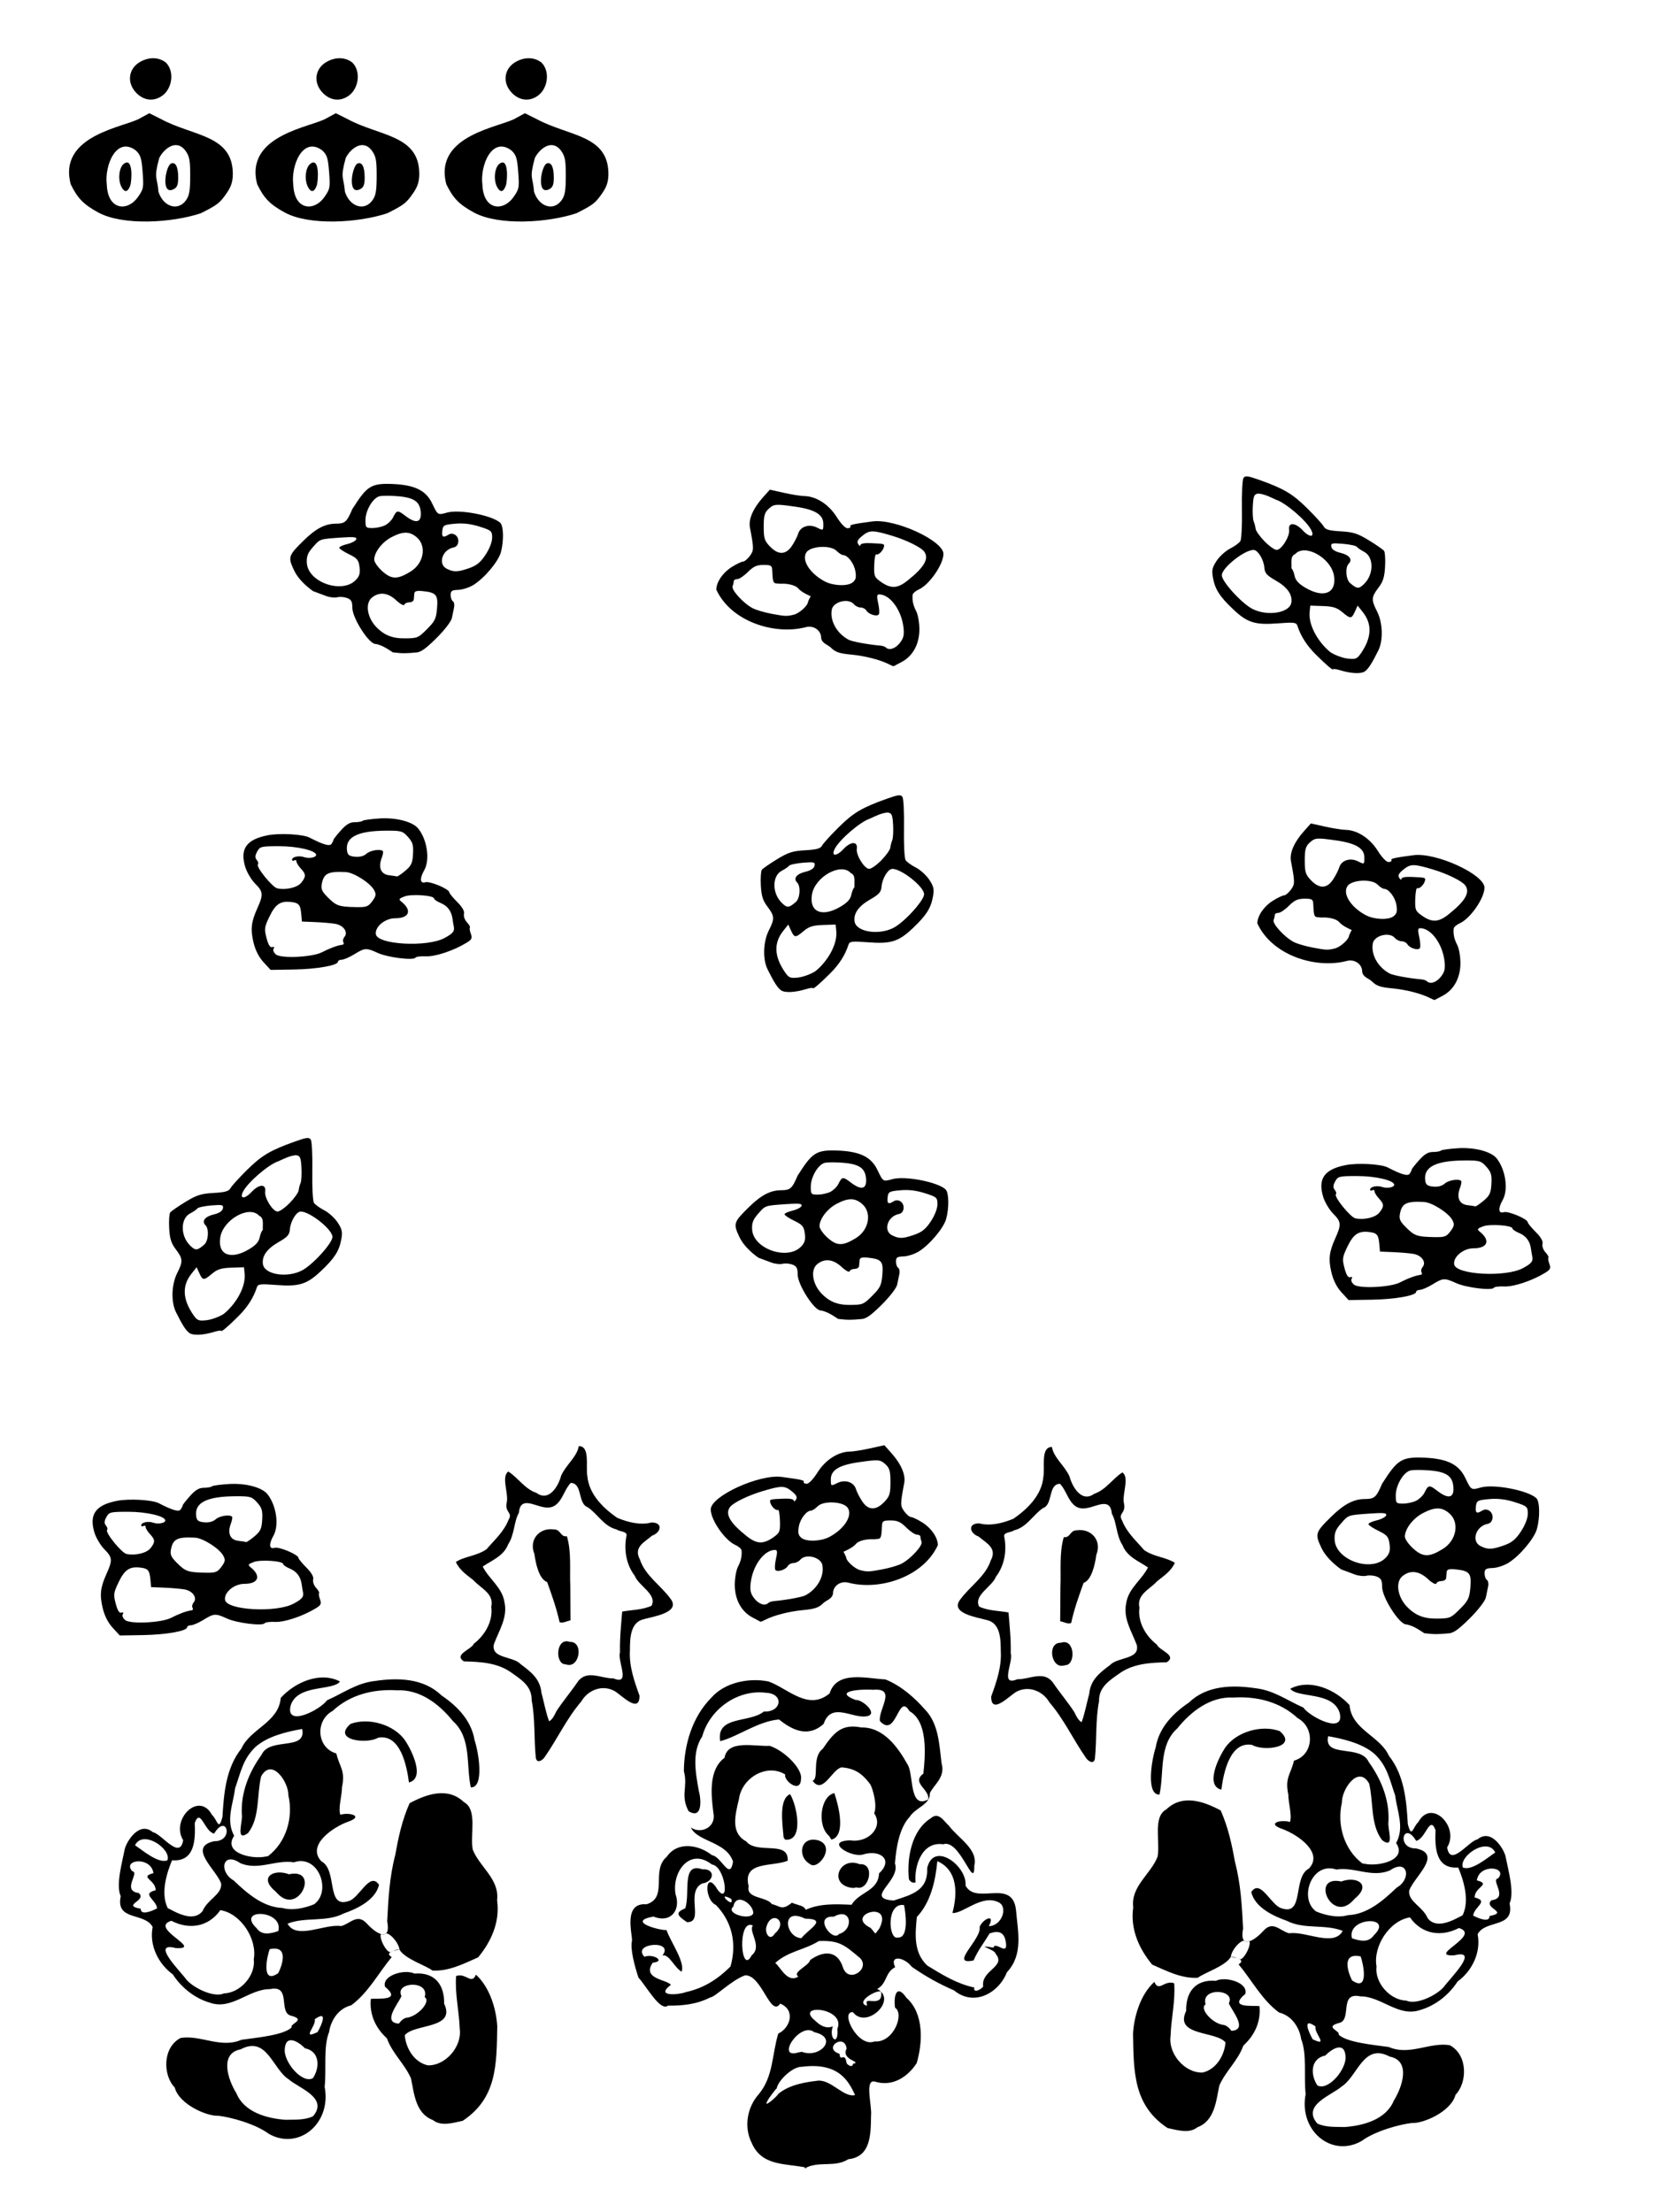 <svg xmlns="http://www.w3.org/2000/svg" xmlns:svg="http://www.w3.org/2000/svg" id="svg5" width="761" height="1013" version="1.1" viewBox="0 0 201.348 268.023"><path style="fill:#000;stroke-width:.265" id="cream-left" d="m 32.558,258.557 c -1.706,-1.258 -4.722,-2.029 -6.085,-2.183 -1.368,0.088 -4.766,-1.362 -5.303,-3.422 -1.444,-1.489 -1.503,-4.839 0.706,-6.006 2.439,-0.397 4.873,1.313 7.377,0.221 1.876,-0.259 5.147,-0.562 6.083,-1.508 -0.242,-0.453 1.81,-0.904 -0.046,-1.404 -1.635,-0.338 0.068,-3.796 -2.579,-3.226 -2.556,-0.019 -4.628,2.576 -7.281,1.645 -1.912,-0.553 -3.521,-1.917 -4.5,-3.439 -1.747,-1.263 -2.871,-3.516 -2.435,-5.735 -0.963,-1.817 -4.515,-0.668 -3.87,-3.731 -0.606,-1.335 0.14,-3.95 0.5,-5.758 0.24,-0.895 1.741,-3.38 3.39,-2.002 1.051,0.176 3.284,3.449 3.674,0.969 -1.543,-2.478 1.906,-5.99 3.492,-3.065 0.67,0.602 0.791,2.085 1.272,0.242 0.163,-2.876 0.431,-5.937 2.29,-8.277 1.093,-2.429 4.518,-3.15 4.769,-6.137 1.69,-1.878 4.761,-3.252 7.179,-1.988 -0.852,1.174 -5.19,0.283 -5.985,2.938 -0.643,2.668 3.614,0.485 4.41,-0.662 1.97,-0.865 3.564,-2.078 5.761,-2.333 2.786,-0.421 5.935,-0.362 8.087,1.727 1.939,1.307 3.639,3.052 4.031,5.444 0.509,1.518 1.188,5.779 -0.458,5.715 -0.587,-2.693 0.113,-5.988 -2.162,-8.028 -1.658,-2.057 -3.996,-3.871 -6.776,-3.733 -2.873,-0.177 -5.683,0.526 -7.804,2.496 -2.139,1.158 -1.946,4.473 0.453,5.156 0.361,1.624 1.122,2.005 0.685,4.091 4.8e-4,1.003 -0.488,2.572 -0.2,3.334 1.112,-0.336 2.941,0.177 0.874,0.867 -1.766,0.647 -5.001,2.829 -3.173,4.776 1.999,1.044 0.529,5.772 3.301,4.818 1.301,-0.324 2.551,-3.653 3.682,-1.973 -0.444,1.958 -2.915,2.996 -4.285,3.478 -2.088,1.095 -4.656,0.37 -6.795,1.234 1.099,1.999 4.466,-0.013 6.495,0.29 1.131,-0.299 1.961,-1.597 3.134,-0.283 1.114,1.244 2.939,2.278 2.443,-0.297 0.136,-2.704 0.284,-5.44 0.983,-8.065 0.381,-2.128 0.807,-4.148 1.728,-6.242 2.041,-1.086 4.61,-2.023 6.594,-0.125 1.665,0.904 0.713,3.926 1.055,5.735 0.813,2.108 3.265,3.576 2.951,6.145 0.37,2.591 -0.675,4.965 -2.296,6.926 -1.724,0.751 -3.559,1.719 -5.547,1.593 -0.65,-0.563 -3.294,-1.369 -3.986,-2.535 -0.91,0.167 -1.744,0.413 -0.936,0.906 -1.625,1.957 -2.833,4.316 -4.901,5.838 -1.689,0.423 -2.512,2.014 -2.681,3.23 -0.722,1.799 -0.31,4.512 -0.542,6.654 0.854,4.448 -3.158,7.75 -6.775,5.69 z m 5.356,-2.117 c 1.941,-2.246 -1.756,-3.43 -2.946,-4.486 -1.95,-1.247 -2.635,-5.33 -5.821,-3.626 -2.596,0.491 -1.53,3.682 -0.51,5.314 0.937,2.306 3.688,3.058 5.954,3.22 1.107,-0.032 2.296,0.063 3.322,-0.423 z m 0.002,-4.627 c 0.9,-1.391 0.779,-3.271 -0.971,-3.615 -0.931,-0.954 -2.48,-1.767 -2.454,0.38 0.141,1.618 2.217,3.924 3.425,3.236 z m 0.56,-5.583 c 0.48,-0.841 1.323,-2.745 -0.351,-1.548 0.245,0.756 -1.7,2.536 0.351,1.548 z m -11.342,-4.684 c 1.99,-0.062 3.856,-2.177 3.61,-4.146 0.437,-2.4 -1.54,-5.548 -4.049,-5.942 -1.471,2.081 -3.811,2.389 -5.935,1.289 -2.837,0.869 4.02,3.503 0.532,3.304 -3.125,-0.8 0.582,2.83 1.301,3.836 0.928,1.06 3.345,2.202 4.54,1.66 z m 6.58,-2.46 c 0.546,-1.11 1.249,-3.391 -1.044,-2.901 -0.338,0.896 -1.055,4.378 1.044,2.901 z m 14.681,-2.847 c -0.104,-0.947 -1.418,-2.273 -1.754,-1.897 -0.081,0.091 -0.511,-0.064 -0.533,0.123 -0.065,0.549 0.507,1.687 0.98,2.018 0.313,0.219 0.689,-0.307 1.307,-0.245 z m -14.68,-2.247 c 0.678,-2.603 -5.193,-2.798 -2.634,-0.353 0.656,0.943 1.729,0.654 2.634,0.353 z m -9.175,-2.422 c 0.611,-1.456 2.365,-1.993 2.253,-3.325 -0.521,-1.64 -4.166,-4.425 -0.839,-5.142 2.449,0.038 1.525,-3.484 -0.014,-0.916 -1.176,-0.258 -1.643,-3.193 -2.345,-1.297 0.091,2.086 0.002,4.737 -2.749,4.526 -0.549,1.31 -1.46,3.903 -0.53,5.791 1.099,0.568 3.117,1.752 4.224,0.362 z m -5.503,-0.329 c -0.122,-1.074 -1.978,-1.754 -0.185,-2.193 0.037,-1.281 -2.076,-1.59 -0.262,-2.076 -0.309,-2.093 -3.825,-1.639 -2.568,-0.232 0.961,0.135 -1.339,2.378 0.789,2.641 1.075,0.941 -2.188,1.464 0.242,1.91 -0.029,0.835 1.286,0.319 1.983,-0.051 z m 19.025,-0.499 c 2.144,-1.56 0.539,-6.09 -2.451,-5.082 -2.226,-0.344 -4.279,1.028 -6.485,0.112 -2.16,-1.5 -2.676,1.026 -0.825,2.083 1.679,1.607 3.59,3.248 5.911,3.338 1.235,0.349 2.687,0.027 3.851,-0.451 z m -4.718,-1.584 c -2.043,-1.701 -0.162,-2.745 1.666,-2.047 3.673,-0.795 1.369,4.682 -1.108,2.601 l -0.253,-0.236 z m -13.066,-3.74 c 0.541,-1.342 -2.96,-3.786 -3.92,-1.821 0.893,0.589 2.829,2.264 3.92,1.821 z m 12.184,-0.498 c 2.22,-1.681 3.093,-4.68 2.476,-7.368 0.035,-1.622 -2.009,-4.628 -3.302,-2.304 -0.544,2.28 -0.129,4.992 -1.581,6.864 -1.605,1.178 -0.597,-1.467 -0.758,-2.259 -0.141,-2.613 0.871,-5.12 2.385,-7.213 0.985,-2.213 5.496,-0.415 4.92,-3.136 -1.731,0.307 -4.191,0.849 -5.687,2.212 -1.489,1.463 -1.745,3.015 -2.43,4.963 -0.249,1.982 -1.153,3.888 -0.116,5.767 -1.418,2.103 2.166,2.871 3.793,2.521 l 0.301,-0.046 z m 19.994,31.977 c -2.132,-0.794 -2.28,-3.235 -2.669,-5.068 -0.831,-1.847 -2.217,-2.936 -2.913,-4.838 -1.387,-1.271 -2.132,-2.894 -1.951,-4.782 0.851,-0.098 3.832,0.294 1.72,-1.475 -0.4,-1.359 2.357,-2.174 3.574,-1.589 2.528,-0.202 3.64,1.437 3.588,3.645 1.489,3.097 -3.641,2.403 -4.765,3.826 0.119,1.527 1.107,3.276 2.786,3.646 2.17,0.067 4.172,-2.31 3.869,-4.42 -0.066,-2.147 -0.6,-4.239 -0.44,-6.399 1.198,-0.438 1.87,1.13 2.404,-0.168 1.635,1.485 2.446,4.042 2.584,6.254 -0.078,4.662 -0.038,8.705 -4.187,11.456 -1.137,0.232 -2.578,0.723 -3.601,-0.085 z m -3.006,-12.429 c 1.403,-0.324 2.763,-2.045 1.997,-2.466 0.646,-2.11 -3.691,-1.867 -2.811,-0.132 -0.378,0.925 -2.379,3.21 -0.318,3.336 0.275,-0.364 0.635,-0.732 1.132,-0.737 z m 0.093,-28.481 c -0.263,-2.033 -1.033,-5.889 -3.715,-5.43 -1.373,0.831 -5.666,0.311 -3.359,-1.669 2.2,-0.81 5.292,0.085 6.627,2.028 0.789,1.208 2.448,4.563 0.447,5.07 z"/><path style="fill:#000;stroke-width:.265" id="cream-right" d="m 164.948,259.433 c 1.706,-1.258 4.722,-2.029 6.085,-2.183 1.368,0.088 4.766,-1.362 5.303,-3.422 1.444,-1.489 1.503,-4.839 -0.706,-6.006 -2.439,-0.397 -4.873,1.313 -7.377,0.221 -1.876,-0.259 -5.147,-0.562 -6.083,-1.508 0.242,-0.453 -1.81,-0.904 0.046,-1.404 1.635,-0.338 -0.068,-3.796 2.579,-3.226 2.556,-0.019 4.628,2.576 7.281,1.645 1.912,-0.553 3.521,-1.917 4.5,-3.439 1.747,-1.263 2.871,-3.516 2.435,-5.735 0.963,-1.817 4.515,-0.668 3.87,-3.731 0.606,-1.335 -0.14,-3.95 -0.5,-5.758 -0.24,-0.895 -1.741,-3.38 -3.39,-2.002 -1.051,0.176 -3.284,3.449 -3.674,0.969 1.543,-2.478 -1.906,-5.99 -3.492,-3.065 -0.67,0.602 -0.791,2.085 -1.272,0.242 -0.163,-2.876 -0.431,-5.937 -2.29,-8.277 -1.093,-2.429 -4.518,-3.15 -4.769,-6.137 -1.69,-1.878 -4.761,-3.252 -7.179,-1.988 0.852,1.174 5.19,0.283 5.985,2.938 0.643,2.668 -3.614,0.485 -4.41,-0.662 -1.97,-0.865 -3.564,-2.078 -5.761,-2.333 -2.786,-0.421 -5.935,-0.362 -8.087,1.727 -1.939,1.307 -3.639,3.052 -4.031,5.444 -0.509,1.518 -1.188,5.779 0.458,5.715 0.587,-2.693 -0.113,-5.988 2.162,-8.028 1.658,-2.057 3.996,-3.871 6.776,-3.733 2.873,-0.177 5.683,0.526 7.804,2.496 2.139,1.158 1.946,4.473 -0.453,5.156 -0.361,1.624 -1.122,2.005 -0.685,4.091 -4.8e-4,1.003 0.488,2.572 0.2,3.334 -1.112,-0.336 -2.941,0.177 -0.874,0.867 1.766,0.647 5.001,2.829 3.173,4.776 -1.999,1.044 -0.529,5.772 -3.301,4.818 -1.301,-0.324 -2.551,-3.653 -3.682,-1.973 0.444,1.958 2.915,2.996 4.285,3.478 2.088,1.095 4.656,0.37 6.795,1.234 -1.099,1.999 -4.466,-0.013 -6.495,0.29 -1.131,-0.299 -1.961,-1.597 -3.134,-0.283 -1.114,1.244 -2.939,2.278 -2.443,-0.297 -0.136,-2.704 -0.284,-5.44 -0.983,-8.065 -0.381,-2.128 -0.807,-4.148 -1.728,-6.242 -2.041,-1.086 -4.61,-2.023 -6.594,-0.125 -1.665,0.904 -0.713,3.926 -1.055,5.735 -0.813,2.108 -3.265,3.576 -2.951,6.145 -0.37,2.591 0.675,4.965 2.296,6.926 1.724,0.751 3.559,1.719 5.547,1.593 0.65,-0.563 3.294,-1.369 3.986,-2.535 0.91,0.167 1.744,0.413 0.936,0.906 1.625,1.957 2.833,4.316 4.901,5.838 1.689,0.423 2.512,2.014 2.681,3.23 0.722,1.799 0.31,4.512 0.542,6.654 -0.854,4.448 3.158,7.75 6.775,5.69 z m -5.356,-2.117 c -1.941,-2.246 1.756,-3.43 2.946,-4.486 1.95,-1.247 2.635,-5.33 5.821,-3.626 2.596,0.491 1.53,3.682 0.51,5.314 -0.937,2.306 -3.688,3.058 -5.954,3.22 -1.107,-0.032 -2.296,0.063 -3.322,-0.423 z m -0.002,-4.627 c -0.9,-1.391 -0.779,-3.271 0.971,-3.615 0.931,-0.954 2.48,-1.767 2.454,0.38 -0.141,1.618 -2.217,3.924 -3.425,3.236 z m -0.56,-5.583 c -0.48,-0.841 -1.323,-2.745 0.351,-1.548 -0.245,0.756 1.7,2.536 -0.351,1.548 z m 11.342,-4.684 c -1.99,-0.062 -3.856,-2.177 -3.61,-4.146 -0.437,-2.4 1.54,-5.548 4.049,-5.942 1.471,2.081 3.811,2.389 5.935,1.289 2.837,0.869 -4.02,3.503 -0.532,3.304 3.125,-0.8 -0.582,2.83 -1.301,3.836 -0.928,1.06 -3.345,2.202 -4.54,1.66 z m -6.58,-2.46 c -0.546,-1.11 -1.249,-3.391 1.044,-2.901 0.338,0.896 1.055,4.378 -1.044,2.901 z m -14.681,-2.847 c 0.104,-0.947 1.418,-2.273 1.754,-1.897 0.081,0.091 0.511,-0.064 0.533,0.123 0.065,0.549 -0.507,1.687 -0.98,2.018 -0.313,0.219 -0.689,-0.307 -1.307,-0.245 z m 14.68,-2.247 c -0.678,-2.603 5.193,-2.798 2.634,-0.353 -0.656,0.943 -1.729,0.654 -2.634,0.353 z m 9.175,-2.422 c -0.611,-1.456 -2.365,-1.993 -2.253,-3.325 0.521,-1.64 4.166,-4.425 0.839,-5.142 -2.449,0.038 -1.525,-3.484 0.014,-0.916 1.176,-0.258 1.643,-3.193 2.345,-1.297 -0.091,2.086 -0.002,4.737 2.749,4.526 0.549,1.31 1.46,3.903 0.53,5.791 -1.099,0.568 -3.117,1.752 -4.224,0.362 z m 5.503,-0.329 c 0.122,-1.074 1.978,-1.754 0.185,-2.193 -0.037,-1.281 2.076,-1.59 0.262,-2.076 0.309,-2.093 3.825,-1.639 2.568,-0.232 -0.961,0.135 1.339,2.378 -0.789,2.641 -1.075,0.941 2.188,1.464 -0.242,1.91 0.029,0.835 -1.286,0.319 -1.983,-0.051 z m -19.025,-0.499 c -2.144,-1.56 -0.539,-6.09 2.451,-5.082 2.226,-0.344 4.279,1.028 6.485,0.112 2.16,-1.5 2.676,1.026 0.825,2.083 -1.679,1.607 -3.59,3.248 -5.911,3.338 -1.235,0.349 -2.687,0.027 -3.851,-0.451 z m 4.718,-1.584 c 2.043,-1.701 0.162,-2.745 -1.666,-2.047 -3.673,-0.795 -1.369,4.682 1.108,2.601 l 0.253,-0.236 z m 13.066,-3.74 c -0.541,-1.342 2.96,-3.786 3.92,-1.821 -0.893,0.589 -2.829,2.264 -3.92,1.821 z m -12.184,-0.498 c -2.22,-1.681 -3.093,-4.68 -2.476,-7.368 -0.035,-1.622 2.009,-4.628 3.302,-2.304 0.544,2.28 0.129,4.992 1.581,6.864 1.605,1.178 0.597,-1.467 0.758,-2.259 0.141,-2.613 -0.871,-5.12 -2.385,-7.213 -0.985,-2.213 -5.496,-0.415 -4.92,-3.136 1.731,0.307 4.191,0.849 5.687,2.212 1.489,1.463 1.745,3.015 2.43,4.963 0.249,1.982 1.153,3.888 0.116,5.767 1.418,2.103 -2.166,2.871 -3.793,2.521 l -0.301,-0.046 z m -19.994,31.977 c 2.132,-0.794 2.28,-3.235 2.669,-5.068 0.831,-1.847 2.217,-2.936 2.913,-4.838 1.387,-1.271 2.132,-2.894 1.951,-4.782 -0.851,-0.098 -3.832,0.294 -1.72,-1.475 0.4,-1.359 -2.357,-2.174 -3.574,-1.589 -2.528,-0.202 -3.64,1.437 -3.588,3.645 -1.489,3.097 3.641,2.403 4.765,3.826 -0.119,1.527 -1.107,3.276 -2.786,3.646 -2.17,0.067 -4.172,-2.31 -3.869,-4.42 0.066,-2.147 0.6,-4.239 0.44,-6.399 -1.198,-0.438 -1.87,1.13 -2.404,-0.168 -1.635,1.485 -2.446,4.042 -2.584,6.254 0.078,4.662 0.038,8.705 4.187,11.456 1.137,0.232 2.578,0.723 3.601,-0.085 z m 3.006,-12.429 c -1.403,-0.324 -2.763,-2.045 -1.997,-2.466 -0.646,-2.11 3.691,-1.867 2.811,-0.132 0.378,0.925 2.379,3.21 0.318,3.336 -0.275,-0.364 -0.635,-0.732 -1.132,-0.737 z m -0.093,-28.481 c 0.263,-2.033 1.033,-5.889 3.715,-5.43 1.373,0.831 5.666,0.311 3.359,-1.669 -2.2,-0.81 -5.292,0.085 -6.627,2.028 -0.789,1.208 -2.448,4.563 -0.447,5.07 z"/><path style="fill:#000;stroke-width:.265" id="level-1" d="m 11.934,25.764 c -1.851,-1.002 -2.56,-1.783 -3.366,-3.436 -1.591,-6.036 6.713,-6.934 8.428,-8.013 l 1.094,-0.595 1.418,0.707 c 3.878,2.102 8.663,1.897 8.697,6.61 0,0.934 -0.184,1.54 -0.695,2.294 -0.856,1.262 -1.139,1.485 -3.173,2.507 -3.453,1.157 -9.386,1.54 -12.403,-0.075 z m 4.733,-1.828 c 0.724,-1.023 0.756,-1.183 0.612,-3.08 -0.129,-1.711 -0.251,-2.094 -0.842,-2.641 -2.359,-1.74 -3.802,1.881 -3.498,4.161 0.121,3.131 2.506,3.25 3.728,1.56 z m -1.945,-1.273 c -0.446,-0.833 -0.327,-2.268 0.229,-2.772 1.198,-1.007 1.033,1.993 0.824,2.613 -0.305,0.801 -0.679,0.858 -1.053,0.159 z m 7.791,1.63 c 0.424,-0.58 0.525,-1.148 0.529,-2.968 0.004,-1.914 -0.084,-2.375 -0.588,-3.083 -1.157,-1.513 -2.684,-0.092 -3.165,0.915 -0.701,2.569 -0.237,2.175 -0.092,4.083 0.586,1.819 2.348,2.378 3.316,1.053 z m -1.787,-4.485 c 0.548,-0.21 0.857,0.401 0.862,1.704 0.003,0.834 -0.125,1.184 -0.508,1.389 -1.627,0.898 -1.049,-2.747 -0.354,-3.093 z m -4.182,-8.519 c -1.253,-1.253 -0.999,-3.056 0.544,-3.854 1.071,-0.554 2.189,-0.499 3.011,0.148 1.048,1.059 0.754,2.977 -0.253,3.862 -1.032,0.887 -2.322,0.826 -3.303,-0.156 z"/><path style="fill:#000;stroke-width:.265" id="level-2" d="m 34.525,25.764 c -1.851,-1.002 -2.56,-1.783 -3.366,-3.436 -1.591,-6.036 6.713,-6.934 8.428,-8.013 l 1.094,-0.595 1.418,0.707 c 3.878,2.102 8.663,1.897 8.697,6.61 0,0.934 -0.184,1.54 -0.695,2.294 -0.856,1.262 -1.139,1.485 -3.173,2.507 -3.453,1.157 -9.386,1.54 -12.403,-0.075 z m 4.733,-1.828 c 0.724,-1.023 0.756,-1.183 0.612,-3.08 -0.129,-1.711 -0.251,-2.094 -0.842,-2.641 -2.359,-1.74 -3.802,1.881 -3.498,4.161 0.121,3.131 2.506,3.25 3.728,1.56 z m -1.945,-1.273 c -0.446,-0.833 -0.327,-2.268 0.229,-2.772 1.198,-1.007 1.033,1.993 0.824,2.613 -0.305,0.801 -0.679,0.858 -1.053,0.159 z m 7.791,1.63 c 0.424,-0.58 0.525,-1.148 0.529,-2.968 0.004,-1.914 -0.084,-2.375 -0.588,-3.083 -1.157,-1.513 -2.684,-0.092 -3.165,0.915 -0.701,2.569 -0.237,2.175 -0.092,4.083 0.586,1.819 2.348,2.378 3.316,1.053 z m -1.787,-4.485 c 0.548,-0.21 0.857,0.401 0.862,1.704 0.003,0.834 -0.125,1.184 -0.508,1.389 -1.627,0.898 -1.049,-2.747 -0.354,-3.093 z m -4.182,-8.519 c -1.253,-1.253 -0.999,-3.056 0.544,-3.854 1.071,-0.554 2.189,-0.499 3.011,0.148 1.048,1.059 0.754,2.977 -0.253,3.862 -1.032,0.887 -2.322,0.826 -3.303,-0.156 z"/><path style="fill:#000;stroke-width:.265" id="level-3" d="m 57.437,25.764 c -1.851,-1.002 -2.56,-1.783 -3.366,-3.436 -1.591,-6.036 6.713,-6.934 8.428,-8.013 l 1.094,-0.595 1.418,0.707 c 3.878,2.102 8.663,1.897 8.697,6.61 0,0.934 -0.184,1.54 -0.695,2.294 -0.856,1.262 -1.139,1.485 -3.173,2.507 -3.453,1.157 -9.386,1.54 -12.403,-0.075 z m 4.733,-1.828 c 0.724,-1.023 0.756,-1.183 0.612,-3.08 -0.129,-1.711 -0.251,-2.094 -0.842,-2.641 -2.359,-1.74 -3.802,1.881 -3.498,4.161 0.121,3.131 2.506,3.25 3.728,1.56 z m -1.945,-1.273 c -0.446,-0.833 -0.327,-2.268 0.229,-2.772 1.198,-1.007 1.033,1.993 0.824,2.613 -0.305,0.801 -0.679,0.858 -1.053,0.159 z m 7.791,1.63 c 0.424,-0.58 0.525,-1.148 0.529,-2.968 0.004,-1.914 -0.084,-2.375 -0.588,-3.083 -1.157,-1.513 -2.684,-0.092 -3.165,0.915 -0.701,2.569 -0.237,2.175 -0.092,4.083 0.586,1.819 2.348,2.378 3.316,1.053 z m -1.787,-4.485 c 0.548,-0.21 0.857,0.401 0.862,1.704 0.003,0.834 -0.125,1.184 -0.508,1.389 -1.627,0.898 -1.049,-2.747 -0.354,-3.093 z m -4.182,-8.519 c -1.253,-1.253 -0.999,-3.056 0.544,-3.854 1.071,-0.554 2.189,-0.499 3.011,0.148 1.048,1.059 0.754,2.977 -0.253,3.862 -1.032,0.887 -2.322,0.826 -3.303,-0.156 z"/><path style="fill:#000;stroke-width:.265" id="miss-left" d="m 64.913,213.008 c -0.239,-2.316 -0.058,-4.674 -0.504,-6.977 0.046,-1.753 -1.326,-2.55 -2.58,-3.44 -1.655,-1.132 -3.695,-1.227 -5.629,-1.276 -1.296,-0.84 0.917,-1.427 1.209,-2.146 1.333,-1.018 2.342,-2.724 2.107,-4.459 0.364,-1.617 -1.227,-2.205 -2.133,-3.206 -0.816,-0.658 -1.691,-1.212 -2.157,-2.237 1.05,-0.687 2.543,-0.715 3.723,-1.547 0.922,-1.087 2.092,-2.098 2.663,-3.568 0.564,-0.937 -0.526,-0.84 -0.21,-2.139 0.206,-1.161 -0.691,-3.05 0.171,-3.706 1.212,0.761 1.97,2.101 3.436,2.603 1.506,1.098 2.642,-0.838 2.97,-2.089 0.544,-1.274 1.94,-2.302 2.137,-3.591 1.413,-0.016 0.822,2.504 1.04,3.628 0.186,2.186 1.901,3.872 3.608,5.056 1.313,0.558 2.848,0.925 4.17,0.568 1.434,-6.8e-4 1.149,1.22 0.067,1.597 -0.939,0.806 -2.282,1.381 -1.476,2.894 0.65,1.971 2.536,3.13 3.716,4.762 1.276,1.676 -2.152,2.151 -3.281,2.476 -1.636,0.393 -1.639,2.391 -1.645,3.747 -0.121,1.922 0.523,3.736 1.158,5.505 0.028,2.285 -2.174,-0.058 -3.026,-0.559 -1.472,-0.808 -3.214,-0.134 -4.025,1.267 -1.769,2.053 -2.898,4.539 -4.438,6.744 -0.253,0.371 -0.921,0.838 -1.071,0.093 z m 2.488,-5.646 c 0.799,-1.233 1.788,-2.385 2.626,-3.626 1.116,-1.45 2.82,-0.327 4.289,-0.362 2.171,0.912 0.453,-2.082 0.795,-3.142 -0.047,-1.656 0.134,-3.305 0.265,-4.954 1.188,-0.211 2.45,-0.19 3.558,-0.707 0.71,-1.378 -1.558,-2.387 -2.033,-3.62 -1.035,-1.364 -1.323,-3.108 -1.023,-4.764 0.228,-0.664 -0.796,-0.564 -1.175,-0.858 -1.557,-0.376 -2.304,-1.896 -3.506,-2.695 -1.234,-0.437 -0.588,-2.907 -2.051,-2.946 -1.025,1.031 -1.168,3.369 -3.295,2.936 -1.219,-0.202 -2.824,-1.316 -2.994,0.701 -0.605,1.032 -0.515,2.625 -1.288,3.795 -0.548,1.439 -2.013,1.961 -3.088,2.705 0.746,1.502 2.365,2.526 2.634,4.312 0.42,1.846 -0.677,3.462 -1.282,5.102 -0.367,1.761 2.295,1.412 3.226,2.4 1.321,0.984 2.379,1.816 2.538,3.483 0.298,1.108 0.57,2.543 0.929,3.458 0.439,-0.264 0.663,-0.775 0.875,-1.218 z m 0.857,-5.734 c -1.042,-0.411 -0.804,-3.248 0.776,-2.674 1.692,-0.066 1.2,3.121 -0.317,2.764 l -0.217,-0.043 z m -0.474,-5.088 c -0.35,-1.633 -0.934,-3.266 -1.498,-4.837 -0.972,-0.344 -1.39,-2.221 -1.541,-3.392 -0.714,-1.72 0.592,-3.249 2.373,-2.982 0.819,-0.016 0.769,0.952 1.563,0.821 0.57,1.949 0.317,4.041 0.408,6.056 0.009,1.382 0.019,2.763 0.028,4.145 -0.396,0.048 -1.029,0.421 -1.333,0.19 z"/><path style="fill:#000;stroke-width:.265" id="miss-right" d="m 132.644,213.114 c 0.239,-2.316 0.058,-4.674 0.504,-6.977 -0.046,-1.753 1.326,-2.55 2.58,-3.44 1.655,-1.132 3.695,-1.227 5.629,-1.276 1.296,-0.84 -0.917,-1.427 -1.209,-2.146 -1.333,-1.018 -2.342,-2.724 -2.107,-4.459 -0.364,-1.617 1.227,-2.205 2.133,-3.206 0.816,-0.658 1.691,-1.212 2.157,-2.237 -1.05,-0.687 -2.543,-0.715 -3.723,-1.547 -0.922,-1.087 -2.092,-2.098 -2.663,-3.568 -0.564,-0.937 0.526,-0.84 0.21,-2.139 -0.206,-1.161 0.691,-3.05 -0.171,-3.706 -1.212,0.761 -1.97,2.101 -3.436,2.603 -1.506,1.098 -2.642,-0.838 -2.97,-2.089 -0.544,-1.274 -1.94,-2.302 -2.137,-3.591 -1.413,-0.016 -0.822,2.504 -1.04,3.628 -0.186,2.186 -1.901,3.872 -3.608,5.056 -1.313,0.558 -2.848,0.925 -4.17,0.568 -1.434,-6.8e-4 -1.149,1.22 -0.067,1.597 0.939,0.806 2.282,1.381 1.476,2.894 -0.65,1.971 -2.536,3.13 -3.716,4.762 -1.276,1.676 2.152,2.151 3.281,2.476 1.636,0.393 1.639,2.391 1.645,3.747 0.121,1.922 -0.523,3.736 -1.158,5.505 -0.028,2.285 2.174,-0.058 3.026,-0.559 1.472,-0.808 3.214,-0.134 4.025,1.267 1.769,2.053 2.898,4.539 4.438,6.744 0.253,0.371 0.921,0.838 1.071,0.093 z m -2.488,-5.646 c -0.799,-1.233 -1.788,-2.385 -2.626,-3.626 -1.116,-1.45 -2.82,-0.327 -4.289,-0.362 -2.171,0.912 -0.453,-2.082 -0.795,-3.142 0.047,-1.656 -0.134,-3.305 -0.265,-4.954 -1.188,-0.211 -2.45,-0.19 -3.558,-0.707 -0.71,-1.378 1.558,-2.387 2.033,-3.62 1.035,-1.364 1.323,-3.108 1.023,-4.764 -0.228,-0.664 0.796,-0.564 1.175,-0.858 1.557,-0.375 2.304,-1.896 3.506,-2.695 1.234,-0.437 0.588,-2.907 2.051,-2.946 1.025,1.031 1.168,3.369 3.295,2.936 1.219,-0.202 2.824,-1.316 2.994,0.701 0.605,1.032 0.515,2.625 1.288,3.795 0.548,1.439 2.013,1.961 3.088,2.705 -0.746,1.502 -2.365,2.526 -2.634,4.312 -0.42,1.846 0.677,3.462 1.282,5.102 0.367,1.761 -2.295,1.412 -3.226,2.4 -1.321,0.984 -2.379,1.816 -2.538,3.483 -0.298,1.108 -0.57,2.543 -0.929,3.458 -0.439,-0.264 -0.663,-0.775 -0.875,-1.218 z m -0.857,-5.734 c 1.042,-0.411 0.804,-3.248 -0.776,-2.674 -1.692,-0.066 -1.2,3.121 0.317,2.764 l 0.217,-0.043 z m 0.474,-5.088 c 0.35,-1.633 0.934,-3.266 1.498,-4.837 0.972,-0.344 1.39,-2.221 1.541,-3.392 0.714,-1.72 -0.592,-3.249 -2.373,-2.982 -0.819,-0.016 -0.769,0.952 -1.563,0.821 -0.57,1.949 -0.317,4.041 -0.408,6.056 -0.009,1.382 -0.019,2.763 -0.028,4.145 0.396,0.048 1.029,0.421 1.333,0.19 z"/><path style="fill:#000;stroke-width:.265" id="cream-center" d="m 97.515,262.623 c -2.489,-0.493 -5.276,-0.155 -6.473,-3.015 -0.932,-1.874 -0.534,-4.287 0.905,-5.877 1.764,-2.157 1.564,-4.774 2.339,-7.317 1.448,-0.677 2.14,-2.848 0.236,-3.629 -1.191,1.744 -2.212,-3.501 -4.255,-3.43 -1.649,0.586 -3.624,2.633 -4.225,2.683 -1.705,0.868 -3.448,1.006 -5.118,0.99 -0.932,0.771 -2.653,-2.418 -3.573,-3.39 -0.449,-1.334 -1.037,-3.505 -0.782,-4.488 0.027,-0.868 -1.08,-4.637 1.746,-4.401 2.683,-0.795 0.498,-4.108 2.453,-5.749 1.31,-1.923 3.861,-1.482 5.49,-0.202 1.152,0.158 2.162,3.18 2.546,0.778 -0.792,-2.436 -4.295,-2.383 -5.11,-4.13 1.261,0.851 3.111,-0.052 2.73,-1.805 -0.284,-2.178 -0.59,-5.213 1.347,-6.641 0.376,-2.239 3.621,-1.357 5.47,-1.451 1.82,0.581 4.013,2.831 3.798,4.01 -0.042,1.873 -2.172,0.154 -1.9,-0.531 -2.236,-1.408 -5.275,0.401 -5.616,2.964 -0.463,1.949 -1.041,4.1 0.865,5.125 1.319,1.64 5.212,-0.18 5.036,2.358 -1.94,0.766 -5.492,-0.003 -4.728,3.089 -0.344,1.537 2.15,1.216 2.809,2.157 1.054,0.243 1.188,0.838 2.426,-0.16 0.901,0.359 1.452,0.334 1.681,0.854 1.705,-0.791 3.714,-0.687 5.547,-0.608 0.97,-1.605 3.219,-1.61 3.338,-3.807 1.785,-1.658 0.123,-2.897 -1.881,-2.304 -1.44,0.504 -4.858,-1.626 -1.602,-1.694 2.214,0.344 4.044,-1.642 2.889,-3.269 0.409,-0.998 -0.166,-2.952 -0.456,-3.494 -1.116,-1.535 -2.107,-1.96 -3.474,-2.082 -1.163,0.174 -2.276,3.385 -3.534,1.617 0.831,-0.226 -0.137,-2.83 1.227,-3.857 1.308,-1.895 2.229,-3.087 4.687,-2.594 2.707,-0.052 4.462,2.454 5.591,4.478 0.788,1.204 0.142,5.494 2.507,4.244 0.209,-1.232 -2.108,-2.009 -0.587,-3.129 0.254,-2.39 0.545,-6.316 -1.687,-7.573 -1.366,-2.36 -1.56,3.403 -3.58,1.203 -0.207,-1.432 2.095,-4.043 -0.817,-3.789 -1.306,-0.102 -5.028,0.106 -2.138,1.232 0.851,-0.098 2.963,1.839 1.222,1.99 -1.634,0.225 -4.192,-1.777 -5.078,0.904 -1.907,1.739 -3.855,0.725 -5.408,-0.528 -2.54,0.206 -4.98,2.077 -7.127,2.63 -0.52,-3.136 3.553,-2.17 5.287,-3.593 2.16,0.11 2.489,-2.18 0.249,-2.274 -3.444,-0.433 -6.812,2.004 -7.713,5.287 -1.255,1.907 -0.834,4.228 -0.425,6.556 0.312,1.095 0.465,3.555 -1.229,2.506 -1.028,-1.961 -0.053,-2.898 -0.57,-4.857 0.027,-3.223 1.018,-6.572 3.34,-8.91 1.635,-1.855 4.567,-2.424 6.923,-1.949 2.386,0.871 4.82,3.613 7.4,1.434 0.873,-2.824 4.525,-1.786 6.755,-1.684 1.894,0.761 3.573,2.247 4.796,3.655 1.643,1.687 1.722,4.204 2.002,6.487 0.526,1.776 -1.05,2.698 -1.422,3.675 0.087,1.319 -1.713,1.7 -2.438,2.833 -1.217,1.297 -1.63,3.614 -1.786,5.646 0.75,2.127 -3.829,4.255 -0.15,4.496 2.228,-0.723 4.176,-1.205 4.059,-3.943 0.777,-3.325 4.865,-0.229 4.644,2.13 1.269,2.429 5.663,-0.948 6.114,2.951 0.218,2.644 0.918,5.398 -1.101,7.554 -1.008,2.553 -4.009,4.185 -6.401,2.198 -1.717,-0.741 -3.371,-1.642 -5.121,-2.856 -0.896,-1.184 -2.753,-1.494 -2.015,0.043 -1.252,0.633 -0.951,1.978 -2.181,2.636 2.544,1.322 -1.33,4.952 -2.937,2.813 -1.621,-0.134 0.61,4.363 2.617,3.549 2.308,0.187 3.651,-3.341 2.486,-4.09 -0.189,-1.366 0.157,-2.97 1.367,-1.214 2.15,1.908 1.991,5.389 1.26,7.918 -1.057,1.64 -2.888,2.919 -5.052,2.256 -1.325,-0.377 -0.335,2.978 -0.486,4.127 -0.027,2.315 -0.036,4.982 -2.75,5.274 -1.58,1.009 -3.403,0.231 -5.06,0.994 l -0.151,0.159 -0.047,-0.166 z m -3.198,-8.923 c -0.261,-0.2 -0.266,-0.525 -0.208,-0.646 0.109,-0.229 -1.361,1.607 -1.246,1.846 0.069,0.144 1.193,-0.784 1.454,-1.2 z m 9.275,0.162 c -0.726,-1.501 -1.833,-4.033 -6.492,-3.418 -1.296,-0.049 -3.795,2.549 -2.784,3.256 1.417,-1.167 3.487,-1.421 4.775,-1.578 1.614,-0.138 3.144,2.095 4.5,1.739 z m -0.261,-3.786 c 1.214,-0.249 -1.495,-0.428 -0.767,-1.836 -0.221,-1.947 -2.973,-0.067 -0.856,0.631 0.076,1.113 0.648,-0.358 0.856,1.127 0.124,0.239 0.751,0.611 0.767,0.079 z m -6.188,-1.452 c 2.228,0.843 4.477,-1.736 1.511,-2.376 -1.721,-1.364 -4.762,3.344 -1.929,2.449 l 0.418,-0.073 z m 4.297,-2.766 c 1.127,-2.621 -5.382,-3.147 -2.633,-0.964 0.811,0.813 1.61,0.9 2.091,0.63 -0.537,1.563 0.735,2.478 0.543,0.334 z m 3.549,-3.201 c -0.116,-0.633 2.028,0.598 1.753,-1.297 -0.332,-0.401 -3.273,1.238 -1.712,1.689 l -0.041,-0.392 z m -21.92,-1.262 c 2.196,-0.485 3.844,-1.545 5.427,-3.103 0.802,-2.808 0.17,-5.472 -1.763,-7.456 -1.491,-0.662 -1.325,-4.467 0.194,-1.863 1.537,2.044 0.909,-2.879 -0.681,-3.044 -2.719,-2.131 -4.882,0.973 -4.401,3.607 0.661,1.921 -0.591,3.547 -2.679,2.701 -3.429,0.611 0.956,1.735 1.577,1.627 0.498,1.443 2.293,3.912 1.826,5.052 -0.887,-0.516 -1.548,-2.221 -2.322,-1.95 1.536,-1.972 -3.816,-1.527 -2.168,0.144 0.954,-0.426 2.683,0.536 0.997,0.721 -1.362,1.987 1.782,2.033 2.194,2.683 -1.992,1.499 1.053,1.181 1.8,0.882 z m 0.154,-8.484 c -1.152,-0.778 -1.488,-1.146 -0.21,-1.668 0.634,-1.804 -0.504,-5.639 2.062,-4.736 1.649,-0.102 1.46,1.538 -0.022,1.725 -2.057,1.046 0.313,4.742 -1.83,4.679 z m 35.888,7.788 c -0.289,-1.976 2.814,-2.37 1.525,-3.926 -0.08,-0.599 -2.794,-1.183 -0.274,-0.77 0.195,-0.905 1.933,1.313 1.444,-0.915 -0.326,-1.495 -1.699,-0.856 -1.928,-0.805 -0.771,1.313 -1.357,1.947 -1.932,3.268 -3.047,0.656 1.028,-2.604 0.731,-4.055 0.39,-0.996 1.975,-1.697 1.112,-0.1 1.61,-0.012 2.364,-2.359 1.175,-2.896 -2.033,-0.999 -4.279,1.407 -5.579,1.303 0.591,-2.234 0.72,-5.162 -1.831,-6.28 -0.223,2.406 -0.807,4.99 -2.483,6.769 -0.187,1.998 -0.442,4.272 1.26,5.876 1.89,1.16 3.625,2.225 5.705,2.666 -0.182,0.771 0.935,0.187 1.074,-0.134 z m -22.394,-1.191 c -0.801,-0.533 1.269,-1.283 1.431,-2.002 1.534,-1.109 3.289,-1.274 3.977,0.903 0.679,2.012 3.4,0.14 2.037,-1.173 -1.864,-1.557 -2.487,-2.136 -4.96,-2.033 -1.764,1.101 -3.688,1.211 -5.286,2.653 0.613,0.453 1.467,2.504 2.801,1.652 z m -5.656,-2.573 c 1.364,-1.088 -0.45,-2.939 0.154,-3.61 -1.926,-0.947 -1.483,6.22 -0.154,3.61 z m 6.032,-2.085 c 0.739,-1.023 3.356,-2.326 0.442,-2.363 -2.997,-1.474 -2.384,2.313 -0.442,2.363 z m 11.679,-0.079 c 1.333,0.107 0.974,-2.86 0.751,-3.927 -2.205,-0.349 -1.889,4.304 -0.751,3.927 z m -14.894,-0.488 c 1.725,-1.458 -0.483,-2.964 -1.047,-0.728 -0.155,0.693 0.42,1.745 1.047,0.728 z m 7.771,0.066 c 1.822,-0.533 1.527,-3.31 -0.637,-2.099 -2.547,-0.162 -0.169,3.138 0.637,2.099 z m 4.878,-0.661 c 1.811,-3.573 -4.34,-1.682 -1.062,-0.083 0.782,0.825 0.392,0.915 1.062,0.083 z m -15.275,-1.842 c 0.077,-1.087 -2.089,-2.626 -2.406,-0.82 -1.043,0.839 2.077,1.73 2.406,0.82 z m -2.657,-1.748 c -2.01,-1.083 0.435,1.329 0,0 z m 14.473,-1.359 c -2.748,-0.502 -1.315,-3.837 1.065,-2.85 1.96,-0.166 1.168,3.332 -0.404,2.81 l -0.303,0.076 z m 7.037,-1.069 c -0.252,-2.565 0.344,-5.884 2.638,-7.333 0.968,-0.848 1.546,0.28 2.224,0.9 1.094,1.483 3.559,2.839 3.069,4.84 0.032,3.204 -1.726,-3.321 -3.772,-2.601 -2.643,-0.384 -3.533,2.759 -3.342,4.617 -0.321,0.137 -0.72,-0.101 -0.817,-0.424 z m -11.967,-1.792 c -1.627,-0.893 -1.182,-3.532 1.076,-2.852 2.067,0.772 -0.161,3.661 -1.076,2.852 z m -3.206,-3.235 c -0.127,-1.559 -0.626,-4.658 0.786,-5.239 0.849,1.361 1.699,5.792 -0.615,5.507 z m 5.49,-0.198 c -1.461,-1.227 -1.038,-4.814 0.658,-5.17 0.551,1.628 1.416,5.174 -0.353,5.637 z"/><path style="fill:#000;stroke-width:.265" id="flower-42" d="m 91.141,195.983 c -1.343,-0.72 -2.124,-2.17 -2.124,-3.942 1.5e-4,-0.8 0.17,-1.781 0.378,-2.18 0.369,-0.708 0.504,-1.315 0.443,-1.993 -0.017,-0.185 -0.358,-0.483 -0.758,-0.661 -1.264,-0.565 -2.977,-3.041 -2.977,-4.304 0,-1.609 5.879,-4.302 8.599,-3.939 2.346,0.313 2.788,0.412 2.672,0.6 -0.067,0.108 0.081,0.211 0.327,0.23 0.274,0.021 0.8,-0.521 1.352,-1.393 0.958,-1.514 2.482,-2.49 3.915,-2.509 0.402,-0.005 1.504,-0.181 2.45,-0.391 l 1.72,-0.382 0.839,0.941 c 1.195,1.339 1.757,2.644 1.569,3.64 -0.489,2.585 -0.488,2.763 0.008,3.444 0.272,0.373 0.646,0.682 0.83,0.687 0.185,0.005 0.806,0.305 1.382,0.668 1.071,0.676 1.854,1.83 1.854,2.73 -1.76,3.846 -7.01,5.538 -10.819,4.555 -0.943,-0.27 -1.881,0.368 -1.881,1.28 -0.08,0.698 -0.791,0.808 -1.208,1.219 -0.518,0.518 -1.027,0.689 -2.435,0.818 -1.671,0.154 -3.573,0.646 -4.621,1.196 -0.253,0.133 -0.491,0.227 -0.529,0.209 -0.038,-0.018 -0.482,-0.253 -0.985,-0.523 z m 1.935,-1.743 c 0.1,-0.1 0.388,-0.2 0.639,-0.223 1.539,-0.139 3.437,-0.486 3.854,-0.705 1.436,-0.755 2.306,-2.297 2.063,-3.652 -0.177,-0.985 -2.032,-1.442 -2.681,-0.661 -0.181,0.218 -0.547,0.397 -0.813,0.397 -0.266,0 -0.579,0.163 -0.695,0.362 -0.278,0.475 -1.314,0.789 -1.517,0.459 -0.088,-0.142 -0.051,-0.742 0.082,-1.334 0.19,-0.845 0.165,-1.075 -0.115,-1.075 -1.319,0 -2.715,1.903 -2.952,4.025 -0.1,0.891 -0.004,1.291 0.447,1.862 0.548,0.694 1.297,0.936 1.688,0.546 z m 13.809,-4.076 c 0.861,-0.159 1.905,-0.465 2.32,-0.68 1.108,-0.573 2.616,-2.215 2.444,-2.661 -0.081,-0.21 -0.146,-0.491 -0.146,-0.624 0,-0.134 -0.191,-0.243 -0.423,-0.243 -0.233,0 -0.81,-0.387 -1.283,-0.86 -0.676,-0.676 -1.081,-0.86 -1.892,-0.86 -0.916,0 -1.035,0.074 -1.06,0.661 -0.065,1.491 -0.107,1.588 -0.699,1.592 0,0 -0.05,0.032 -0.433,0.026 -0.617,-0.04 -1.692,0.149 -2.009,0.559 -0.148,0.191 -0.567,0.495 -0.931,0.675 l -0.661,0.327 c 0.075,-0.166 0.289,0.383 0.397,0.626 0,0.446 1.052,1.402 1.72,1.563 0.862,0.209 1.022,0.203 2.658,-0.1 z m -13.168,-3.902 c 0.754,-0.537 0.814,-0.693 0.772,-2.009 -0.025,-0.784 -0.137,-1.37 -0.249,-1.3 -0.237,0.146 -0.831,-0.434 -0.927,-0.906 -0.076,-0.374 -0.08,-0.372 1.587,-0.449 0.767,-0.035 1.258,0.055 1.261,0.232 0.002,0.159 0.121,0.111 0.263,-0.107 0.195,-0.298 0.079,-0.544 -0.467,-0.991 -0.895,-0.732 -1.256,-0.737 -3.55,-0.054 -1.804,0.537 -3.61,1.425 -3.985,1.959 -0.596,0.847 0.016,1.896 2.046,3.508 1.217,0.966 2.016,0.995 3.248,0.118 z m 6.773,-0.032 c 1.811,-0.968 2.831,-2.588 2.215,-3.516 -0.518,-0.78 -2.929,-0.907 -3.644,-0.192 -0.288,0.288 -0.647,0.523 -0.799,0.523 -0.564,0 -1.338,1.017 -1.491,1.958 -0.124,0.763 -0.05,1.056 0.341,1.36 0.621,0.482 2.354,0.413 3.377,-0.134 z m 6.635,-4.231 c 0.653,-0.682 0.749,-0.986 0.751,-2.39 0.002,-1.314 -0.103,-1.707 -0.574,-2.146 -0.659,-0.614 -0.843,-0.63 -3.251,-0.284 -2.385,0.342 -3.396,0.958 -3.396,2.067 0,0.847 10e-4,0.848 0.764,0.467 0.959,-0.478 2.023,-0.135 2.283,0.737 0.1,0.336 0.438,0.997 0.75,1.469 0.737,1.112 1.658,1.14 2.673,0.08 z"/><path style="fill:#000;stroke-width:.265" id="flower-23" d="m 174.804,120.645 c 1.343,-0.72 2.124,-2.17 2.124,-3.942 -1.5e-4,-0.8 -0.17,-1.781 -0.378,-2.18 -0.369,-0.708 -0.504,-1.315 -0.443,-1.993 0.017,-0.185 0.358,-0.483 0.758,-0.661 1.264,-0.565 2.977,-3.041 2.977,-4.304 0,-1.609 -5.879,-4.302 -8.599,-3.939 -2.346,0.313 -2.788,0.412 -2.672,0.6 0.067,0.108 -0.081,0.211 -0.327,0.23 -0.274,0.021 -0.8,-0.521 -1.352,-1.393 -0.958,-1.514 -2.482,-2.49 -3.915,-2.509 -0.402,-0.005 -1.504,-0.181 -2.45,-0.391 l -1.72,-0.382 -0.839,0.941 c -1.195,1.339 -1.757,2.644 -1.569,3.64 0.489,2.585 0.488,2.763 -0.008,3.444 -0.272,0.373 -0.646,0.682 -0.83,0.687 -0.185,0.005 -0.806,0.305 -1.382,0.668 -1.071,0.676 -1.854,1.83 -1.854,2.73 1.76,3.846 7.01,5.538 10.819,4.555 0.943,-0.27 1.881,0.368 1.881,1.28 0.08,0.698 0.791,0.808 1.208,1.219 0.518,0.518 1.027,0.689 2.435,0.818 1.671,0.154 3.573,0.646 4.621,1.196 0.253,0.133 0.491,0.227 0.529,0.209 0.038,-0.018 0.482,-0.253 0.985,-0.523 z m -1.935,-1.743 c -0.1,-0.1 -0.388,-0.2 -0.639,-0.223 -1.539,-0.139 -3.437,-0.486 -3.854,-0.705 -1.436,-0.755 -2.306,-2.297 -2.063,-3.652 0.177,-0.985 2.032,-1.442 2.681,-0.661 0.181,0.218 0.547,0.397 0.813,0.397 0.266,0 0.579,0.163 0.695,0.362 0.278,0.475 1.314,0.789 1.517,0.459 0.088,-0.142 0.051,-0.742 -0.082,-1.334 -0.19,-0.845 -0.165,-1.075 0.115,-1.075 1.319,0 2.715,1.903 2.952,4.025 0.1,0.891 0.004,1.291 -0.447,1.862 -0.548,0.694 -1.297,0.936 -1.688,0.546 z m -13.809,-4.076 c -0.861,-0.159 -1.905,-0.465 -2.32,-0.68 -1.108,-0.573 -2.616,-2.215 -2.444,-2.661 0.081,-0.21 0.146,-0.491 0.146,-0.624 0,-0.134 0.191,-0.243 0.423,-0.243 0.233,0 0.81,-0.387 1.283,-0.86 0.676,-0.676 1.081,-0.86 1.892,-0.86 0.916,0 1.035,0.074 1.06,0.661 0.065,1.491 0.107,1.588 0.699,1.592 0,0 0.05,0.032 0.433,0.026 0.617,-0.04 1.692,0.149 2.009,0.559 0.148,0.191 0.567,0.495 0.931,0.675 l 0.661,0.327 c -0.075,-0.166 -0.289,0.383 -0.397,0.626 0,0.446 -1.052,1.402 -1.72,1.563 -0.862,0.209 -1.022,0.203 -2.658,-0.1 z m 13.168,-3.902 c -0.754,-0.537 -0.814,-0.693 -0.772,-2.009 0.025,-0.784 0.137,-1.37 0.249,-1.3 0.237,0.146 0.831,-0.434 0.927,-0.906 0.076,-0.374 0.08,-0.372 -1.587,-0.449 -0.767,-0.035 -1.258,0.055 -1.261,0.232 -0.002,0.159 -0.121,0.111 -0.263,-0.107 -0.195,-0.298 -0.079,-0.544 0.467,-0.991 0.895,-0.732 1.256,-0.737 3.55,-0.054 1.804,0.537 3.61,1.425 3.985,1.959 0.596,0.847 -0.016,1.896 -2.046,3.508 -1.217,0.966 -2.016,0.995 -3.248,0.118 z m -6.773,-0.032 c -1.811,-0.968 -2.831,-2.588 -2.215,-3.516 0.518,-0.78 2.929,-0.907 3.644,-0.192 0.288,0.288 0.647,0.523 0.799,0.523 0.564,0 1.338,1.017 1.491,1.958 0.124,0.763 0.05,1.056 -0.341,1.36 -0.621,0.482 -2.354,0.413 -3.377,-0.134 z m -6.635,-4.231 c -0.653,-0.682 -0.749,-0.986 -0.751,-2.39 -0.002,-1.314 0.103,-1.707 0.574,-2.146 0.659,-0.614 0.843,-0.63 3.251,-0.284 2.385,0.342 3.396,0.958 3.396,2.067 0,0.847 -0.001,0.848 -0.764,0.467 -0.959,-0.478 -2.023,-0.135 -2.283,0.737 -0.1,0.336 -0.438,0.997 -0.75,1.469 -0.737,1.112 -1.658,1.14 -2.673,0.08 z"/><path style="fill:#000;stroke-width:.265" id="flower-12" d="m 109.258,80.201 c 1.343,-0.72 2.124,-2.17 2.124,-3.942 -1.5e-4,-0.8 -0.17,-1.781 -0.378,-2.18 -0.369,-0.708 -0.504,-1.315 -0.443,-1.993 0.017,-0.185 0.358,-0.483 0.758,-0.661 1.264,-0.565 2.977,-3.041 2.977,-4.304 0,-1.609 -5.879,-4.302 -8.599,-3.939 -2.346,0.313 -2.788,0.412 -2.672,0.6 0.067,0.108 -0.081,0.211 -0.327,0.23 -0.274,0.021 -0.8,-0.521 -1.352,-1.393 -0.958,-1.514 -2.482,-2.49 -3.915,-2.509 -0.402,-0.005 -1.504,-0.181 -2.45,-0.391 l -1.72,-0.382 -0.839,0.941 c -1.195,1.339 -1.757,2.644 -1.569,3.64 0.489,2.585 0.488,2.763 -0.008,3.444 -0.272,0.373 -0.646,0.682 -0.83,0.687 -0.185,0.005 -0.806,0.305 -1.382,0.668 -1.071,0.676 -1.854,1.83 -1.854,2.73 1.76,3.846 7.01,5.538 10.819,4.555 0.943,-0.27 1.881,0.368 1.881,1.28 0.08,0.698 0.791,0.808 1.208,1.219 0.518,0.518 1.027,0.689 2.435,0.818 1.671,0.154 3.573,0.646 4.621,1.196 0.253,0.133 0.491,0.227 0.529,0.209 0.038,-0.018 0.482,-0.253 0.985,-0.523 z m -1.935,-1.743 c -0.1,-0.1 -0.388,-0.2 -0.639,-0.223 -1.539,-0.139 -3.437,-0.486 -3.854,-0.705 -1.436,-0.755 -2.306,-2.297 -2.063,-3.652 0.177,-0.985 2.032,-1.442 2.681,-0.661 0.181,0.218 0.547,0.397 0.813,0.397 0.266,0 0.579,0.163 0.695,0.362 0.278,0.475 1.314,0.789 1.517,0.459 0.088,-0.142 0.051,-0.742 -0.082,-1.334 -0.19,-0.845 -0.165,-1.075 0.115,-1.075 1.319,0 2.715,1.903 2.952,4.025 0.1,0.891 0.004,1.291 -0.447,1.862 -0.548,0.694 -1.297,0.936 -1.688,0.546 z m -13.809,-4.076 c -0.861,-0.159 -1.905,-0.465 -2.32,-0.68 -1.108,-0.573 -2.616,-2.215 -2.444,-2.661 0.081,-0.21 0.146,-0.491 0.146,-0.624 0,-0.134 0.191,-0.243 0.423,-0.243 0.233,0 0.81,-0.387 1.283,-0.86 0.676,-0.676 1.081,-0.86 1.892,-0.86 0.916,0 1.035,0.074 1.06,0.661 0.065,1.491 0.107,1.588 0.699,1.592 0,0 0.05,0.032 0.433,0.026 0.617,-0.04 1.692,0.149 2.009,0.559 0.148,0.191 0.567,0.495 0.931,0.675 l 0.661,0.327 c -0.075,-0.166 -0.289,0.383 -0.397,0.626 0,0.446 -1.052,1.402 -1.72,1.563 -0.862,0.209 -1.022,0.203 -2.658,-0.1 z m 13.168,-3.902 c -0.754,-0.537 -0.814,-0.693 -0.772,-2.009 0.025,-0.784 0.137,-1.37 0.249,-1.3 0.237,0.146 0.831,-0.434 0.927,-0.906 0.076,-0.374 0.08,-0.372 -1.587,-0.449 -0.767,-0.035 -1.258,0.055 -1.261,0.232 -0.002,0.159 -0.121,0.111 -0.263,-0.107 -0.195,-0.298 -0.079,-0.544 0.467,-0.991 0.895,-0.732 1.256,-0.737 3.55,-0.054 1.804,0.537 3.61,1.425 3.985,1.959 0.596,0.847 -0.016,1.896 -2.046,3.508 -1.217,0.966 -2.016,0.995 -3.248,0.118 z m -6.773,-0.032 c -1.811,-0.968 -2.831,-2.588 -2.215,-3.516 0.518,-0.78 2.929,-0.907 3.644,-0.192 0.288,0.288 0.647,0.523 0.799,0.523 0.564,0 1.338,1.017 1.491,1.958 0.124,0.763 0.05,1.056 -0.341,1.36 -0.621,0.482 -2.354,0.413 -3.377,-0.134 z m -6.635,-4.231 c -0.653,-0.682 -0.749,-0.986 -0.751,-2.39 -0.002,-1.314 0.103,-1.707 0.574,-2.146 0.659,-0.614 0.843,-0.63 3.251,-0.284 2.385,0.342 3.396,0.958 3.396,2.067 0,0.847 -10e-4,0.848 -0.764,0.467 -0.959,-0.478 -2.023,-0.135 -2.283,0.737 -0.1,0.336 -0.438,0.997 -0.75,1.469 -0.737,1.112 -1.658,1.14 -2.673,0.08 z"/><path style="fill:#000;stroke-width:.265" id="flower-41" d="m 13.646,197.235 c -0.563,-0.614 -0.985,-1.45 -1.211,-2.401 -0.377,-1.585 -0.277,-2.473 0.46,-4.105 0.754,-1.67 0.728,-2.018 -0.226,-2.972 -0.482,-0.482 -1.037,-1.412 -1.234,-2.066 -0.662,-2.2 0.157,-3.334 2.768,-3.835 1.444,-0.277 4.234,-0.119 5.016,0.284 1.735,0.894 2.464,1.096 2.686,0.746 0.125,-0.197 0.229,-0.418 0.232,-0.491 0.002,-0.073 0.402,-0.579 0.887,-1.124 0.649,-0.729 1.093,-0.992 1.675,-0.992 0.436,0 0.869,-0.076 0.962,-0.169 0.093,-0.093 1.022,-0.222 2.064,-0.287 2.017,-0.125 4.006,0.398 4.673,1.229 1.09,1.36 1.439,3.795 0.723,5.048 -0.573,1.002 -0.513,1.66 0.133,1.455 0.54,-0.171 2.91,0.829 2.91,1.229 0,0.115 0.429,0.637 0.952,1.161 0.627,0.627 0.908,1.121 0.823,1.446 -0.071,0.271 0.089,0.727 0.355,1.013 0.266,0.286 0.429,0.574 0.362,0.641 -0.067,0.067 -0.017,0.407 0.112,0.754 0.198,0.537 0.118,0.703 -0.532,1.098 -1.567,0.953 -3.793,1.693 -4.917,1.635 -0.619,-0.032 -1.187,0.041 -1.262,0.162 -0.225,0.365 -3.353,-0.024 -4.543,-0.565 -1.417,-0.644 -1.584,-0.635 -2.859,0.15 -0.582,0.359 -1.267,0.656 -1.521,0.66 -0.255,0.004 -0.463,0.113 -0.463,0.241 0,0.451 -2.544,0.904 -5.336,0.95 l -2.823,0.046 z m 7.055,-1.184 c 1,-0.514 1.924,-0.853 2.513,-0.923 0.154,-0.018 0.203,-0.157 0.11,-0.309 -0.094,-0.152 -0.033,-0.442 0.135,-0.645 0.476,-0.573 -0.121,-1.413 -1.123,-1.582 -0.471,-0.079 -1.571,-0.174 -2.444,-0.21 l -1.587,-0.066 -0.085,-0.926 c -0.103,-1.125 -0.29,-1.338 -1.266,-1.445 -1.258,-0.138 -1.864,0.276 -2.577,1.759 -0.621,1.292 -0.65,1.504 -0.357,2.618 0.218,0.831 0.434,1.174 0.685,1.09 0.232,-0.077 0.295,-0.006 0.171,0.194 -0.111,0.18 0.015,0.485 0.294,0.708 0.627,0.502 4.392,0.322 5.533,-0.265 z m 14.867,-1.731 c 1.061,-0.568 1.275,-0.849 1.122,-1.474 -0.036,-0.146 -0.097,-0.518 -0.137,-0.827 -0.122,-0.953 -0.599,-1.599 -1.439,-1.947 -0.442,-0.183 -0.804,-0.429 -0.804,-0.546 0,-0.381 -2.733,-0.574 -3.572,-0.252 -0.675,0.259 -0.734,0.352 -0.397,0.621 1.341,1.069 0.988,2.025 -0.747,2.025 -1.225,0 -2.469,1.035 -2.331,1.939 0.192,1.259 6.19,1.592 8.303,0.461 z m -8.745,-4.466 c 0.467,-0.632 0.501,-0.834 0.224,-1.351 -0.462,-0.863 -2.455,-2.132 -3.425,-2.18 -2.119,-0.106 -2.654,0.149 -2.901,1.383 -0.133,0.667 -0.013,0.948 0.727,1.688 1.019,1.019 1.339,1.131 3.355,1.173 1.323,0.028 1.527,-0.044 2.021,-0.712 z m -8.592,-2.252 c 0.592,-0.747 0.582,-1.017 -0.06,-1.707 -0.291,-0.312 -0.529,-0.699 -0.529,-0.859 0,-0.16 -0.119,-0.218 -0.265,-0.128 -0.146,0.09 -0.265,0.051 -0.265,-0.086 0,-0.35 0.835,-0.529 1.455,-0.311 0.585,0.205 1.455,0.046 1.455,-0.267 0,-0.526 -2.238,-1.056 -4.459,-1.056 -2.207,0 -2.35,0.035 -2.68,0.652 -0.264,0.492 -0.275,0.742 -0.047,1.017 0.166,0.2 0.229,0.437 0.141,0.526 -0.282,0.282 1.748,2.793 2.359,2.919 1.063,0.22 2.427,-0.11 2.895,-0.7 z m 12.597,-1.437 c 0.73,-0.615 0.875,-0.93 0.937,-2.031 0.061,-1.088 -0.04,-1.43 -0.611,-2.069 -0.635,-0.71 -0.821,-0.766 -2.565,-0.76 -3.549,0.011 -5.055,0.774 -4.819,2.439 0.071,0.504 0.272,0.652 0.974,0.72 0.559,0.054 1.067,-0.08 1.38,-0.364 0.46,-0.416 1.692,-0.615 1.987,-0.32 0.071,0.071 0.006,0.451 -0.144,0.845 -0.436,1.148 -0.095,1.956 0.878,2.078 0.459,0.058 0.899,0.124 0.977,0.147 0.078,0.023 0.531,-0.285 1.006,-0.685 z"/><path style="fill:#000;stroke-width:.265" id="flower-21" d="m 31.918,116.585 c -0.563,-0.614 -0.985,-1.45 -1.211,-2.401 -0.377,-1.585 -0.277,-2.473 0.46,-4.105 0.754,-1.67 0.728,-2.018 -0.226,-2.972 -0.482,-0.482 -1.037,-1.412 -1.234,-2.066 -0.662,-2.2 0.157,-3.334 2.768,-3.835 1.444,-0.277 4.234,-0.119 5.016,0.284 1.735,0.894 2.464,1.096 2.686,0.746 0.125,-0.197 0.229,-0.418 0.232,-0.491 0.002,-0.073 0.402,-0.579 0.887,-1.124 0.649,-0.729 1.093,-0.992 1.675,-0.992 0.436,0 0.869,-0.076 0.962,-0.169 0.093,-0.093 1.022,-0.222 2.064,-0.287 2.017,-0.125 4.006,0.398 4.673,1.229 1.09,1.36 1.439,3.795 0.723,5.048 -0.573,1.002 -0.513,1.66 0.133,1.455 0.54,-0.171 2.91,0.829 2.91,1.229 0,0.115 0.429,0.637 0.952,1.161 0.627,0.627 0.908,1.121 0.823,1.446 -0.071,0.271 0.089,0.727 0.355,1.013 0.266,0.286 0.429,0.574 0.362,0.641 -0.067,0.067 -0.017,0.407 0.112,0.754 0.198,0.537 0.118,0.703 -0.532,1.098 -1.567,0.953 -3.793,1.693 -4.917,1.635 -0.619,-0.032 -1.187,0.041 -1.262,0.162 -0.225,0.365 -3.353,-0.024 -4.543,-0.565 -1.417,-0.644 -1.584,-0.635 -2.859,0.15 -0.582,0.359 -1.267,0.656 -1.521,0.66 -0.255,0.004 -0.463,0.113 -0.463,0.241 0,0.451 -2.544,0.904 -5.336,0.95 l -2.823,0.046 z m 7.055,-1.184 c 1,-0.514 1.924,-0.853 2.513,-0.923 0.154,-0.018 0.203,-0.157 0.11,-0.309 -0.094,-0.152 -0.033,-0.442 0.135,-0.645 0.476,-0.573 -0.121,-1.413 -1.123,-1.582 -0.471,-0.079 -1.571,-0.174 -2.444,-0.21 l -1.587,-0.066 -0.085,-0.926 c -0.103,-1.125 -0.29,-1.338 -1.266,-1.445 -1.258,-0.138 -1.864,0.276 -2.577,1.759 -0.621,1.292 -0.65,1.504 -0.357,2.618 0.218,0.831 0.434,1.174 0.685,1.09 0.232,-0.077 0.295,-0.006 0.171,0.194 -0.111,0.18 0.015,0.485 0.294,0.708 0.627,0.502 4.392,0.322 5.533,-0.265 z m 14.867,-1.731 c 1.061,-0.568 1.275,-0.849 1.122,-1.474 -0.036,-0.146 -0.097,-0.518 -0.137,-0.827 -0.122,-0.953 -0.599,-1.599 -1.439,-1.947 -0.442,-0.183 -0.804,-0.429 -0.804,-0.546 0,-0.381 -2.733,-0.574 -3.572,-0.252 -0.675,0.259 -0.734,0.352 -0.397,0.621 1.341,1.069 0.988,2.025 -0.747,2.025 -1.225,0 -2.469,1.035 -2.331,1.939 0.192,1.259 6.19,1.592 8.303,0.461 z m -8.745,-4.466 c 0.467,-0.632 0.501,-0.834 0.224,-1.351 -0.462,-0.863 -2.455,-2.132 -3.425,-2.18 -2.119,-0.106 -2.654,0.149 -2.901,1.383 -0.133,0.667 -0.013,0.948 0.727,1.688 1.019,1.019 1.339,1.131 3.355,1.173 1.323,0.028 1.527,-0.044 2.021,-0.712 z m -8.592,-2.252 c 0.592,-0.747 0.582,-1.017 -0.06,-1.707 -0.291,-0.312 -0.529,-0.699 -0.529,-0.859 0,-0.16 -0.119,-0.218 -0.265,-0.128 -0.146,0.09 -0.265,0.051 -0.265,-0.086 0,-0.35 0.835,-0.529 1.455,-0.311 0.585,0.205 1.455,0.046 1.455,-0.267 0,-0.526 -2.238,-1.056 -4.459,-1.056 -2.207,0 -2.35,0.035 -2.68,0.652 -0.264,0.492 -0.275,0.742 -0.047,1.017 0.166,0.2 0.229,0.437 0.141,0.526 -0.282,0.282 1.748,2.793 2.359,2.919 1.063,0.22 2.427,-0.11 2.895,-0.7 z m 12.597,-1.437 c 0.73,-0.615 0.875,-0.93 0.937,-2.031 0.061,-1.088 -0.04,-1.43 -0.611,-2.069 -0.635,-0.71 -0.821,-0.766 -2.565,-0.76 -3.549,0.011 -5.055,0.774 -4.819,2.439 0.071,0.504 0.272,0.652 0.974,0.72 0.559,0.054 1.067,-0.08 1.38,-0.364 0.46,-0.416 1.692,-0.615 1.987,-0.32 0.071,0.071 0.006,0.451 -0.144,0.845 -0.436,1.148 -0.095,1.956 0.878,2.078 0.459,0.058 0.899,0.124 0.977,0.147 0.078,0.023 0.531,-0.285 1.006,-0.685 z"/><path style="fill:#000;stroke-width:.265" id="flower-33" d="m 162.513,156.589 c -0.565,-0.615 -0.988,-1.454 -1.214,-2.407 -0.378,-1.589 -0.278,-2.48 0.461,-4.115 0.756,-1.674 0.73,-2.024 -0.226,-2.979 -0.483,-0.483 -1.04,-1.415 -1.237,-2.072 -0.664,-2.206 0.157,-3.343 2.775,-3.845 1.448,-0.278 4.245,-0.119 5.03,0.285 1.74,0.896 2.47,1.099 2.693,0.748 0.125,-0.198 0.23,-0.42 0.232,-0.492 0.002,-0.073 0.403,-0.58 0.89,-1.127 0.651,-0.731 1.096,-0.995 1.68,-0.995 0.437,0 0.871,-0.076 0.964,-0.17 0.093,-0.093 1.024,-0.223 2.069,-0.288 2.022,-0.126 4.017,0.399 4.685,1.232 1.093,1.364 1.443,3.805 0.725,5.061 -0.575,1.005 -0.514,1.664 0.134,1.459 0.542,-0.172 2.917,0.832 2.917,1.232 0,0.115 0.43,0.639 0.955,1.164 0.629,0.629 0.911,1.124 0.825,1.45 -0.071,0.272 0.089,0.729 0.356,1.015 0.267,0.286 0.43,0.576 0.363,0.643 -0.067,0.067 -0.017,0.408 0.112,0.756 0.199,0.538 0.118,0.705 -0.534,1.101 -1.571,0.955 -3.803,1.697 -4.93,1.639 -0.621,-0.032 -1.19,0.041 -1.266,0.163 -0.226,0.366 -3.362,-0.024 -4.555,-0.566 -1.42,-0.646 -1.588,-0.637 -2.866,0.15 -0.584,0.359 -1.27,0.657 -1.525,0.662 -0.255,0.004 -0.464,0.113 -0.464,0.242 0,0.452 -2.551,0.907 -5.35,0.953 l -2.83,0.046 z m 7.074,-1.187 c 1.003,-0.515 1.929,-0.856 2.52,-0.925 0.155,-0.018 0.204,-0.158 0.11,-0.31 -0.094,-0.152 -0.033,-0.443 0.135,-0.646 0.477,-0.575 -0.121,-1.417 -1.126,-1.586 -0.472,-0.08 -1.575,-0.174 -2.451,-0.21 l -1.592,-0.066 -0.085,-0.928 c -0.104,-1.128 -0.291,-1.342 -1.269,-1.449 -1.261,-0.138 -1.869,0.277 -2.584,1.763 -0.623,1.296 -0.652,1.508 -0.358,2.625 0.219,0.833 0.435,1.177 0.687,1.093 0.233,-0.078 0.296,-0.006 0.171,0.195 -0.112,0.181 0.015,0.486 0.295,0.71 0.629,0.503 4.404,0.322 5.547,-0.265 z m 14.906,-1.735 c 1.063,-0.569 1.279,-0.852 1.125,-1.478 -0.036,-0.146 -0.097,-0.519 -0.137,-0.829 -0.122,-0.956 -0.601,-1.604 -1.442,-1.952 -0.443,-0.184 -0.806,-0.43 -0.806,-0.548 0,-0.382 -2.74,-0.576 -3.581,-0.253 -0.677,0.26 -0.736,0.353 -0.398,0.623 1.345,1.071 0.991,2.031 -0.748,2.031 -1.228,0 -2.476,1.038 -2.337,1.944 0.193,1.262 6.206,1.596 8.325,0.462 z m -8.768,-4.478 c 0.469,-0.634 0.502,-0.836 0.224,-1.355 -0.463,-0.865 -2.462,-2.137 -3.434,-2.186 -2.125,-0.107 -2.661,0.149 -2.908,1.387 -0.134,0.669 -0.013,0.951 0.729,1.692 1.022,1.022 1.343,1.134 3.363,1.176 1.327,0.028 1.531,-0.044 2.026,-0.714 z m -8.614,-2.258 c 0.593,-0.749 0.584,-1.02 -0.06,-1.711 -0.292,-0.313 -0.531,-0.701 -0.531,-0.862 0,-0.161 -0.119,-0.218 -0.265,-0.128 -0.146,0.09 -0.265,0.051 -0.265,-0.086 0,-0.351 0.837,-0.53 1.459,-0.312 0.587,0.206 1.459,0.046 1.459,-0.267 0,-0.527 -2.244,-1.059 -4.47,-1.059 -2.213,0 -2.356,0.035 -2.687,0.654 -0.264,0.494 -0.276,0.744 -0.047,1.019 0.167,0.201 0.23,0.438 0.141,0.527 -0.282,0.282 1.752,2.8 2.365,2.927 1.066,0.221 2.433,-0.11 2.902,-0.702 z m 12.631,-1.441 c 0.732,-0.616 0.877,-0.932 0.94,-2.036 0.061,-1.091 -0.04,-1.433 -0.613,-2.075 -0.636,-0.712 -0.823,-0.768 -2.572,-0.762 -3.558,0.011 -5.068,0.776 -4.832,2.446 0.071,0.505 0.273,0.654 0.977,0.721 0.561,0.054 1.07,-0.08 1.384,-0.365 0.461,-0.417 1.696,-0.616 1.992,-0.321 0.071,0.071 0.006,0.452 -0.144,0.847 -0.438,1.151 -0.095,1.961 0.88,2.083 0.46,0.058 0.901,0.124 0.98,0.148 0.079,0.023 0.532,-0.286 1.009,-0.687 z"/><path style="fill:#000;stroke-width:.265" id="flower-32" d="m 100.736,159.31 c -0.437,-0.27 -1.032,-0.501 -1.323,-0.513 -0.799,-0.034 -2.778,-3.144 -2.778,-4.365 0,-0.765 -0.127,-1.004 -0.633,-1.197 -0.348,-0.132 -0.885,-0.175 -1.192,-0.094 -0.308,0.08 -0.916,0.013 -1.351,-0.15 -0.436,-0.163 -1.149,-0.429 -1.586,-0.593 -0.919,-0.656 -1.827,-1.533 -2.273,-2.46 -0.795,-1.68 -0.751,-1.823 1.159,-3.697 1.443,-1.416 2.579,-2.011 3.857,-2.017 1.134,-0.006 1.335,-0.183 2.02,-1.782 1.771,-2.767 2.203,-3.143 4.962,-3.022 2.621,0.124 3.951,0.786 4.698,2.34 0.7,1.457 0.669,1.438 1.837,1.115 1.522,-0.42 5.511,0.36 6.43,1.257 0.398,0.388 0.43,2.243 0.061,3.568 -0.312,1.124 -2,3.131 -3.318,3.946 -0.509,0.315 -1.339,0.584 -1.844,0.598 -0.767,0.022 -0.918,0.124 -0.918,0.619 0,0.326 0.119,0.667 0.266,0.758 0.146,0.09 0.213,0.425 0.149,0.743 -0.064,0.319 -0.186,0.906 -0.27,1.305 -0.087,0.411 -0.908,1.473 -1.892,2.447 -1.323,1.31 -1.919,1.721 -2.493,1.721 -1.01,0.095 -1.566,0.134 -2.769,-0.019 -9.6e-4,-0.011 -0.359,-0.24 -0.795,-0.51 z m 4.933,-2.296 c 0.973,-0.972 1.121,-1.279 1.226,-2.554 0.135,-1.629 -0.099,-1.9 -1.793,-2.069 -0.677,-0.068 -0.936,0.014 -0.962,0.304 -0.02,0.218 -0.049,0.546 -0.066,0.728 -0.017,0.182 -0.259,0.331 -0.538,0.331 -0.279,0 -0.551,0.131 -0.604,0.292 -0.053,0.16 -0.493,-0.078 -0.976,-0.529 -1.011,-0.945 -2.051,-1.064 -2.947,-0.339 -0.888,0.719 -0.564,2.551 0.655,3.701 1.002,0.98 2.017,1.236 3.185,1.241 1.659,0 1.75,-0.036 2.82,-1.105 z m -8.617,-5.964 c 0.448,-0.468 0.549,-0.823 0.449,-1.586 -0.111,-0.85 -0.284,-1.058 -1.291,-1.545 -0.64,-0.31 -1.163,-0.66 -1.163,-0.778 0,-0.118 0.437,-0.318 0.972,-0.445 0.535,-0.126 1.024,-0.387 1.088,-0.578 0.092,-0.275 -0.293,-0.32 -1.832,-0.211 -2.649,0.187 -2.533,0.148 -3.424,1.163 -0.624,0.71 -0.779,1.117 -0.732,1.914 0.138,2.346 4.283,3.788 5.932,2.065 z m 6.65,-1.034 c 1.585,-0.979 1.961,-3.083 0.74,-4.133 -0.867,-0.746 -1.668,-0.752 -3.065,-0.024 -1.143,0.596 -2.093,1.833 -2.094,2.729 -5.6e-4,0.287 0.446,0.921 0.991,1.408 1.122,1.001 1.835,1.005 3.429,0.02 z m 7.031,-0.384 c 0.949,-0.323 1.409,-0.693 2.032,-1.633 0.481,-0.726 0.805,-1.56 0.805,-2.072 0,-0.811 -0.082,-0.884 -1.521,-1.344 -1.045,-0.334 -1.977,-0.445 -2.977,-0.354 -1.353,0.123 -1.461,0.184 -1.539,0.86 -0.088,0.763 0.093,0.881 0.731,0.477 0.563,-0.356 1.258,0.123 1.206,0.832 -0.027,0.37 -0.244,0.646 -0.552,0.703 -1.392,0.256 -1.966,2.031 -0.838,2.589 0.852,0.422 1.272,0.413 2.654,-0.058 z m -10.134,-5.213 c 0.361,-0.183 0.79,-0.6 0.953,-0.927 0.466,-0.935 0.55,-0.946 1.536,-0.193 1.231,0.939 1.896,0.805 1.839,-0.371 -0.065,-1.336 -0.759,-1.853 -2.722,-2.025 -0.928,-0.082 -1.956,-0.081 -2.284,0.001 -0.808,0.203 -1.698,1.719 -1.698,2.894 0,0.909 0.047,0.961 0.86,0.957 0.473,-0.002 1.155,-0.153 1.516,-0.336 z"/><path style="fill:#000;stroke-width:.265" id="flower-11" d="m 46.789,78.541 c -0.437,-0.27 -1.032,-0.501 -1.323,-0.513 -0.799,-0.034 -2.778,-3.144 -2.778,-4.365 0,-0.765 -0.127,-1.004 -0.633,-1.197 -0.348,-0.132 -0.885,-0.175 -1.192,-0.094 -0.308,0.08 -0.916,0.013 -1.351,-0.15 -0.436,-0.163 -1.149,-0.429 -1.586,-0.593 -0.919,-0.656 -1.827,-1.533 -2.273,-2.46 -0.795,-1.68 -0.751,-1.823 1.159,-3.697 1.443,-1.416 2.579,-2.011 3.857,-2.017 1.134,-0.006 1.335,-0.183 2.02,-1.782 1.771,-2.767 2.203,-3.143 4.962,-3.022 2.621,0.124 3.951,0.786 4.698,2.34 0.7,1.457 0.669,1.438 1.837,1.115 1.522,-0.42 5.511,0.36 6.43,1.257 0.398,0.388 0.43,2.243 0.061,3.568 -0.312,1.124 -2,3.131 -3.318,3.946 -0.509,0.315 -1.339,0.584 -1.844,0.598 -0.767,0.022 -0.918,0.124 -0.918,0.619 0,0.326 0.119,0.667 0.266,0.758 0.146,0.09 0.213,0.425 0.149,0.743 -0.064,0.319 -0.186,0.906 -0.27,1.305 -0.087,0.411 -0.908,1.473 -1.892,2.447 -1.323,1.31 -1.919,1.721 -2.493,1.721 -1.01,0.095 -1.566,0.134 -2.769,-0.019 -9.6e-4,-0.011 -0.359,-0.24 -0.795,-0.51 z m 4.933,-2.296 c 0.973,-0.972 1.121,-1.279 1.226,-2.554 0.135,-1.629 -0.099,-1.9 -1.793,-2.069 -0.677,-0.068 -0.936,0.014 -0.962,0.304 -0.02,0.218 -0.049,0.546 -0.066,0.728 -0.017,0.182 -0.259,0.331 -0.538,0.331 -0.279,0 -0.551,0.131 -0.604,0.292 -0.053,0.16 -0.493,-0.078 -0.976,-0.529 -1.011,-0.945 -2.051,-1.064 -2.947,-0.339 -0.888,0.719 -0.564,2.551 0.655,3.701 1.002,0.98 2.017,1.236 3.185,1.241 1.659,0 1.75,-0.036 2.82,-1.105 z m -8.617,-5.964 c 0.448,-0.468 0.549,-0.823 0.449,-1.586 -0.111,-0.85 -0.284,-1.058 -1.291,-1.545 -0.64,-0.31 -1.163,-0.66 -1.163,-0.778 0,-0.118 0.437,-0.318 0.972,-0.445 0.535,-0.126 1.024,-0.387 1.088,-0.578 0.092,-0.275 -0.293,-0.32 -1.832,-0.211 -2.649,0.187 -2.533,0.148 -3.424,1.163 -0.624,0.71 -0.779,1.117 -0.732,1.914 0.138,2.346 4.283,3.788 5.932,2.065 z m 6.65,-1.034 c 1.585,-0.979 1.961,-3.083 0.74,-4.133 -0.867,-0.746 -1.668,-0.752 -3.065,-0.024 -1.143,0.596 -2.093,1.833 -2.094,2.729 -5.6e-4,0.287 0.446,0.921 0.991,1.408 1.122,1.001 1.835,1.005 3.429,0.02 z m 7.031,-0.384 c 0.949,-0.323 1.409,-0.693 2.032,-1.633 0.481,-0.726 0.805,-1.56 0.805,-2.072 0,-0.811 -0.082,-0.884 -1.521,-1.344 -1.045,-0.334 -1.977,-0.445 -2.977,-0.354 -1.353,0.123 -1.461,0.184 -1.539,0.86 -0.088,0.763 0.093,0.881 0.731,0.477 0.563,-0.356 1.258,0.123 1.206,0.832 -0.027,0.37 -0.244,0.646 -0.552,0.703 -1.392,0.256 -1.966,2.031 -0.838,2.589 0.852,0.422 1.272,0.413 2.654,-0.058 z m -10.134,-5.213 c 0.361,-0.183 0.79,-0.6 0.953,-0.927 0.466,-0.935 0.55,-0.946 1.536,-0.193 1.231,0.939 1.896,0.805 1.839,-0.371 -0.065,-1.336 -0.759,-1.853 -2.722,-2.025 -0.928,-0.082 -1.956,-0.081 -2.284,0.001 -0.808,0.203 -1.698,1.719 -1.698,2.894 0,0.909 0.047,0.961 0.86,0.957 0.473,-0.002 1.155,-0.153 1.516,-0.336 z"/><path style="fill:#000;stroke-width:.276" id="flower-43" d="m 171.715,197.371 c -0.455,-0.281 -1.076,-0.522 -1.379,-0.535 -0.833,-0.036 -2.896,-3.278 -2.896,-4.551 0,-0.797 -0.132,-1.047 -0.66,-1.248 -0.363,-0.138 -0.922,-0.182 -1.243,-0.098 -0.321,0.084 -0.955,0.014 -1.409,-0.156 -0.454,-0.17 -1.198,-0.448 -1.653,-0.618 -0.959,-0.684 -1.904,-1.598 -2.37,-2.565 -0.829,-1.752 -0.783,-1.9 1.208,-3.855 1.504,-1.476 2.689,-2.096 4.021,-2.103 1.182,-0.006 1.391,-0.191 2.106,-1.858 1.847,-2.885 2.296,-3.277 5.173,-3.151 2.732,0.129 4.119,0.82 4.898,2.44 0.73,1.519 0.697,1.499 1.916,1.163 1.587,-0.438 5.746,0.375 6.704,1.31 0.414,0.405 0.448,2.339 0.064,3.72 -0.326,1.172 -2.085,3.264 -3.459,4.114 -0.531,0.328 -1.396,0.609 -1.923,0.624 -0.8,0.023 -0.957,0.129 -0.957,0.646 0,0.34 0.125,0.696 0.277,0.79 0.152,0.094 0.222,0.443 0.155,0.775 -0.067,0.332 -0.194,0.944 -0.282,1.361 -0.091,0.429 -0.946,1.535 -1.973,2.552 -1.38,1.366 -2,1.795 -2.599,1.795 -1.053,0.099 -1.632,0.139 -2.887,-0.02 -0.001,-0.011 -0.374,-0.25 -0.829,-0.532 z m 5.143,-2.393 c 1.015,-1.013 1.168,-1.334 1.278,-2.663 0.141,-1.699 -0.103,-1.981 -1.87,-2.157 -0.706,-0.071 -0.975,0.015 -1.003,0.317 -0.02,0.228 -0.051,0.569 -0.069,0.759 -0.018,0.19 -0.27,0.345 -0.561,0.345 -0.291,0 -0.574,0.137 -0.63,0.304 -0.056,0.167 -0.514,-0.081 -1.018,-0.552 -1.054,-0.985 -2.139,-1.109 -3.073,-0.353 -0.926,0.75 -0.588,2.66 0.683,3.859 1.045,1.021 2.103,1.289 3.321,1.293 1.729,0 1.824,-0.037 2.94,-1.152 z m -8.984,-6.218 c 0.467,-0.488 0.572,-0.858 0.469,-1.653 -0.115,-0.886 -0.296,-1.103 -1.346,-1.611 -0.667,-0.323 -1.212,-0.688 -1.212,-0.811 0,-0.123 0.456,-0.332 1.013,-0.463 0.557,-0.132 1.068,-0.403 1.134,-0.603 0.096,-0.287 -0.306,-0.333 -1.91,-0.22 -2.762,0.195 -2.641,0.155 -3.57,1.212 -0.65,0.741 -0.812,1.165 -0.763,1.996 0.144,2.446 4.466,3.95 6.185,2.153 z m 6.933,-1.078 c 1.652,-1.021 2.044,-3.214 0.771,-4.309 -0.904,-0.778 -1.739,-0.784 -3.196,-0.025 -1.191,0.621 -2.182,1.912 -2.184,2.846 -5.8e-4,0.3 0.464,0.96 1.033,1.467 1.17,1.044 1.913,1.048 3.575,0.021 z m 7.33,-0.4 c 0.989,-0.337 1.469,-0.723 2.118,-1.702 0.501,-0.757 0.839,-1.626 0.839,-2.16 0,-0.845 -0.086,-0.921 -1.586,-1.401 -1.09,-0.348 -2.061,-0.464 -3.103,-0.369 -1.41,0.128 -1.523,0.191 -1.604,0.897 -0.091,0.795 0.097,0.918 0.762,0.498 0.587,-0.371 1.312,0.128 1.257,0.867 -0.028,0.386 -0.254,0.673 -0.576,0.733 -1.451,0.267 -2.05,2.117 -0.874,2.7 0.888,0.44 1.326,0.43 2.767,-0.061 z m -10.565,-5.436 c 0.376,-0.19 0.823,-0.625 0.993,-0.966 0.486,-0.975 0.573,-0.986 1.601,-0.202 1.283,0.979 1.977,0.839 1.917,-0.387 -0.068,-1.393 -0.791,-1.932 -2.837,-2.111 -0.968,-0.085 -2.039,-0.084 -2.381,0.001 -0.843,0.212 -1.771,1.792 -1.771,3.017 0,0.947 0.049,1.002 0.897,0.998 0.493,-0.002 1.204,-0.16 1.581,-0.35 z"/><path style="fill:#000;stroke-width:.265" id="flower-22" d="m 94.612,119.992 c -0.425,-0.311 -0.85,-0.975 -1.624,-2.538 -0.609,-1.231 -0.536,-3.36 0.163,-4.731 0.709,-1.39 0.689,-1.731 -0.172,-2.859 -0.562,-0.737 -0.736,-1.291 -0.805,-2.562 -0.048,-0.892 0.006,-1.749 0.122,-1.904 0.115,-0.155 0.94,-0.729 1.832,-1.275 1.367,-0.836 1.906,-1.008 3.422,-1.094 1.396,-0.078 1.856,-0.208 2.05,-0.577 0.138,-0.262 1.039,-1.256 2.002,-2.209 1.784,-1.765 2.829,-2.385 5.81,-3.446 1.417,-0.504 1.715,-0.539 1.92,-0.222 0.134,0.206 0.216,1.923 0.183,3.814 -0.033,1.892 0.055,3.618 0.197,3.836 0.141,0.218 0.698,0.621 1.237,0.895 0.539,0.274 1.271,0.938 1.627,1.475 0.544,0.822 0.614,1.15 0.446,2.071 -0.256,1.398 -0.814,2.267 -2.448,3.815 -1.711,1.62 -2.646,1.913 -5.42,1.7 -1.965,-0.151 -2.228,-0.118 -2.361,0.295 -0.407,1.259 -1.137,2.398 -2.238,3.493 -1.305,1.298 -2.095,1.963 -2.095,1.764 0,-0.068 -0.387,-0.007 -0.86,0.136 -1.328,0.402 -2.538,0.453 -2.987,0.124 z m 4.167,-2.303 c 1.318,-1.048 2.628,-3.047 2.546,-4.737 l -0.087,-0.921 -1.533,0.052 c -1.21,0.041 -1.702,0.195 -2.335,0.728 -1.006,0.847 -1.13,0.843 -1.538,-0.052 l -0.332,-0.728 -0.616,0.771 c -1.168,1.464 -1.095,3.104 0.221,5.013 0.464,0.673 0.643,0.744 1.607,0.632 0.597,-0.069 1.527,-0.41 2.066,-0.758 z m 9.458,-5.256 c 1.298,-0.662 3.716,-3.316 3.716,-4.079 0,-0.896 -2.723,-3.071 -3.845,-3.071 -0.521,0 -1.23,1.161 -1.307,2.139 -0.053,0.672 -0.293,0.946 -1.364,1.558 -1.416,0.809 -2.047,1.693 -1.907,2.673 0.18,1.261 2.887,1.709 4.708,0.78 z m -6.438,-2.553 c 0.85,-0.498 1.228,-0.911 1.338,-1.461 0.084,-0.422 0.257,-0.83 0.384,-0.909 -0.054,-0.66 0.192,-1.445 -0.457,-1.727 -1.182,-1.306 -4.348,0.462 -4.699,2.623 -0.342,2.107 1.214,2.775 3.434,1.473 z m -5.39,-0.578 c 0.522,-0.448 0.622,-1.903 0.163,-2.362 -0.496,-0.496 -0.067,-1.052 1.005,-1.306 0.654,-0.155 1.044,-0.411 1.105,-0.727 0.085,-0.44 -0.056,-0.476 -1.412,-0.364 -0.828,0.069 -1.584,0.233 -1.68,0.366 -0.096,0.133 -0.49,0.404 -0.877,0.603 -1.177,0.606 -1.193,2.696 -0.03,3.86 0.668,0.668 0.875,0.66 1.725,-0.07 z m 10.375,-5.068 c 0.563,-0.576 1.047,-1.261 1.075,-1.521 0.029,-0.26 0.135,-0.666 0.236,-0.902 0.101,-0.236 0.148,-1.069 0.103,-1.852 -0.071,-1.246 -0.156,-1.434 -0.676,-1.508 -0.829,0.095 -1.389,0.412 -2.128,0.743 -1.147,0.361 -3.635,2.487 -4.244,3.625 -0.511,0.955 0.15,1.007 1.015,0.081 0.898,-0.961 1.767,-0.989 1.635,-0.053 -0.109,0.772 0.921,2.435 1.507,2.435 0.25,0 0.914,-0.472 1.477,-1.048 z"/><path style="fill:#000;stroke-width:.265" id="flower-13" d="m 165.361,81.346 c 0.425,-0.311 0.85,-0.975 1.624,-2.538 0.609,-1.231 0.536,-3.36 -0.163,-4.731 -0.709,-1.39 -0.689,-1.731 0.172,-2.859 0.562,-0.737 0.736,-1.291 0.805,-2.562 0.048,-0.892 -0.006,-1.749 -0.122,-1.904 -0.115,-0.155 -0.94,-0.729 -1.832,-1.275 -1.367,-0.836 -1.906,-1.008 -3.422,-1.094 -1.396,-0.078 -1.856,-0.208 -2.05,-0.577 -0.138,-0.262 -1.039,-1.256 -2.002,-2.209 -1.784,-1.765 -2.829,-2.385 -5.81,-3.446 -1.417,-0.504 -1.715,-0.539 -1.92,-0.222 -0.134,0.206 -0.216,1.923 -0.183,3.814 0.033,1.892 -0.055,3.618 -0.197,3.836 -0.141,0.218 -0.698,0.621 -1.237,0.895 -0.539,0.274 -1.271,0.938 -1.627,1.475 -0.544,0.822 -0.614,1.15 -0.446,2.071 0.256,1.398 0.814,2.267 2.448,3.815 1.711,1.62 2.646,1.913 5.42,1.7 1.965,-0.151 2.228,-0.118 2.361,0.295 0.407,1.259 1.137,2.398 2.238,3.493 1.305,1.298 2.095,1.963 2.095,1.764 0,-0.068 0.387,-0.007 0.86,0.136 1.328,0.402 2.538,0.453 2.987,0.124 z m -4.167,-2.303 c -1.318,-1.048 -2.628,-3.047 -2.546,-4.737 l 0.087,-0.921 1.533,0.052 c 1.21,0.041 1.702,0.195 2.335,0.728 1.006,0.847 1.13,0.843 1.538,-0.052 l 0.332,-0.728 0.616,0.771 c 1.168,1.464 1.095,3.104 -0.221,5.013 -0.464,0.673 -0.643,0.744 -1.607,0.632 -0.597,-0.069 -1.527,-0.41 -2.066,-0.758 z m -9.458,-5.256 c -1.298,-0.662 -3.716,-3.316 -3.716,-4.079 0,-0.896 2.723,-3.071 3.845,-3.071 0.521,0 1.23,1.161 1.307,2.139 0.053,0.672 0.293,0.946 1.364,1.558 1.416,0.809 2.047,1.693 1.907,2.673 -0.18,1.261 -2.887,1.709 -4.708,0.78 z m 6.438,-2.553 c -0.85,-0.498 -1.228,-0.911 -1.338,-1.461 -0.084,-0.422 -0.257,-0.83 -0.384,-0.909 0.054,-0.66 -0.192,-1.445 0.457,-1.727 1.182,-1.306 4.348,0.462 4.699,2.623 0.342,2.107 -1.214,2.775 -3.434,1.473 z m 5.39,-0.578 c -0.522,-0.448 -0.622,-1.903 -0.163,-2.362 0.496,-0.496 0.067,-1.052 -1.005,-1.306 -0.654,-0.155 -1.044,-0.411 -1.105,-0.727 -0.085,-0.44 0.056,-0.476 1.412,-0.364 0.828,0.069 1.584,0.233 1.68,0.366 0.096,0.133 0.49,0.404 0.877,0.603 1.177,0.606 1.193,2.696 0.03,3.86 -0.668,0.668 -0.875,0.66 -1.725,-0.07 z m -10.375,-5.068 c -0.563,-0.576 -1.047,-1.261 -1.075,-1.521 -0.029,-0.26 -0.135,-0.666 -0.236,-0.902 -0.101,-0.236 -0.148,-1.069 -0.103,-1.852 0.071,-1.246 0.156,-1.434 0.676,-1.508 0.829,0.095 1.389,0.412 2.128,0.743 1.147,0.361 3.635,2.487 4.244,3.625 0.511,0.955 -0.15,1.007 -1.015,0.081 -0.898,-0.961 -1.767,-0.989 -1.635,-0.053 0.109,0.772 -0.921,2.435 -1.507,2.435 -0.25,0 -0.914,-0.472 -1.477,-1.048 z"/><path style="fill:#000;stroke-width:.265" id="flower-31" d="m 22.934,161.517 c -0.425,-0.311 -0.85,-0.975 -1.624,-2.538 -0.609,-1.231 -0.536,-3.36 0.163,-4.731 0.709,-1.39 0.689,-1.731 -0.172,-2.859 -0.562,-0.737 -0.736,-1.291 -0.805,-2.562 -0.048,-0.892 0.006,-1.749 0.122,-1.904 0.115,-0.155 0.94,-0.729 1.832,-1.275 1.367,-0.836 1.906,-1.008 3.422,-1.094 1.396,-0.078 1.856,-0.208 2.05,-0.577 0.138,-0.262 1.039,-1.256 2.002,-2.209 1.784,-1.765 2.829,-2.385 5.81,-3.446 1.417,-0.504 1.715,-0.539 1.92,-0.222 0.134,0.206 0.216,1.923 0.183,3.814 -0.033,1.892 0.055,3.618 0.197,3.836 0.141,0.218 0.698,0.621 1.237,0.895 0.539,0.274 1.271,0.938 1.627,1.475 0.544,0.822 0.614,1.15 0.446,2.071 -0.256,1.398 -0.814,2.267 -2.448,3.815 -1.711,1.62 -2.646,1.913 -5.42,1.7 -1.965,-0.151 -2.228,-0.118 -2.361,0.295 -0.407,1.259 -1.137,2.398 -2.238,3.493 -1.305,1.298 -2.095,1.963 -2.095,1.764 0,-0.068 -0.387,-0.007 -0.86,0.136 -1.328,0.402 -2.538,0.453 -2.987,0.124 z m 4.167,-2.303 c 1.318,-1.048 2.628,-3.047 2.546,-4.737 l -0.087,-0.921 -1.533,0.052 c -1.21,0.041 -1.702,0.195 -2.335,0.728 -1.006,0.847 -1.13,0.843 -1.538,-0.052 l -0.332,-0.728 -0.616,0.771 c -1.168,1.464 -1.095,3.104 0.221,5.013 0.464,0.673 0.643,0.744 1.607,0.632 0.597,-0.069 1.527,-0.41 2.066,-0.758 z m 9.458,-5.256 c 1.298,-0.662 3.716,-3.316 3.716,-4.079 0,-0.896 -2.723,-3.071 -3.845,-3.071 -0.521,0 -1.23,1.161 -1.307,2.139 -0.053,0.672 -0.293,0.946 -1.364,1.558 -1.416,0.809 -2.047,1.693 -1.907,2.673 0.18,1.261 2.887,1.709 4.708,0.78 z m -6.438,-2.553 c 0.85,-0.498 1.228,-0.911 1.338,-1.461 0.084,-0.422 0.257,-0.83 0.384,-0.909 -0.054,-0.66 0.192,-1.445 -0.457,-1.727 -1.182,-1.306 -4.348,0.462 -4.699,2.623 -0.342,2.107 1.214,2.775 3.434,1.473 z m -5.39,-0.578 c 0.522,-0.448 0.622,-1.903 0.163,-2.362 -0.496,-0.496 -0.067,-1.052 1.005,-1.306 0.654,-0.155 1.044,-0.411 1.105,-0.727 0.085,-0.44 -0.056,-0.476 -1.412,-0.364 -0.828,0.069 -1.584,0.233 -1.68,0.366 -0.096,0.133 -0.49,0.404 -0.877,0.603 -1.177,0.606 -1.193,2.696 -0.03,3.86 0.668,0.668 0.875,0.66 1.725,-0.07 z m 10.375,-5.068 c 0.563,-0.576 1.047,-1.261 1.075,-1.521 0.029,-0.26 0.135,-0.666 0.236,-0.902 0.101,-0.236 0.148,-1.069 0.103,-1.852 -0.071,-1.246 -0.156,-1.434 -0.676,-1.508 -0.829,0.095 -1.389,0.412 -2.128,0.743 -1.147,0.361 -3.635,2.487 -4.244,3.625 -0.511,0.955 0.15,1.007 1.015,0.081 0.898,-0.961 1.767,-0.989 1.635,-0.053 -0.109,0.772 0.921,2.435 1.507,2.435 0.25,0 0.914,-0.472 1.477,-1.048 z"/></svg>
